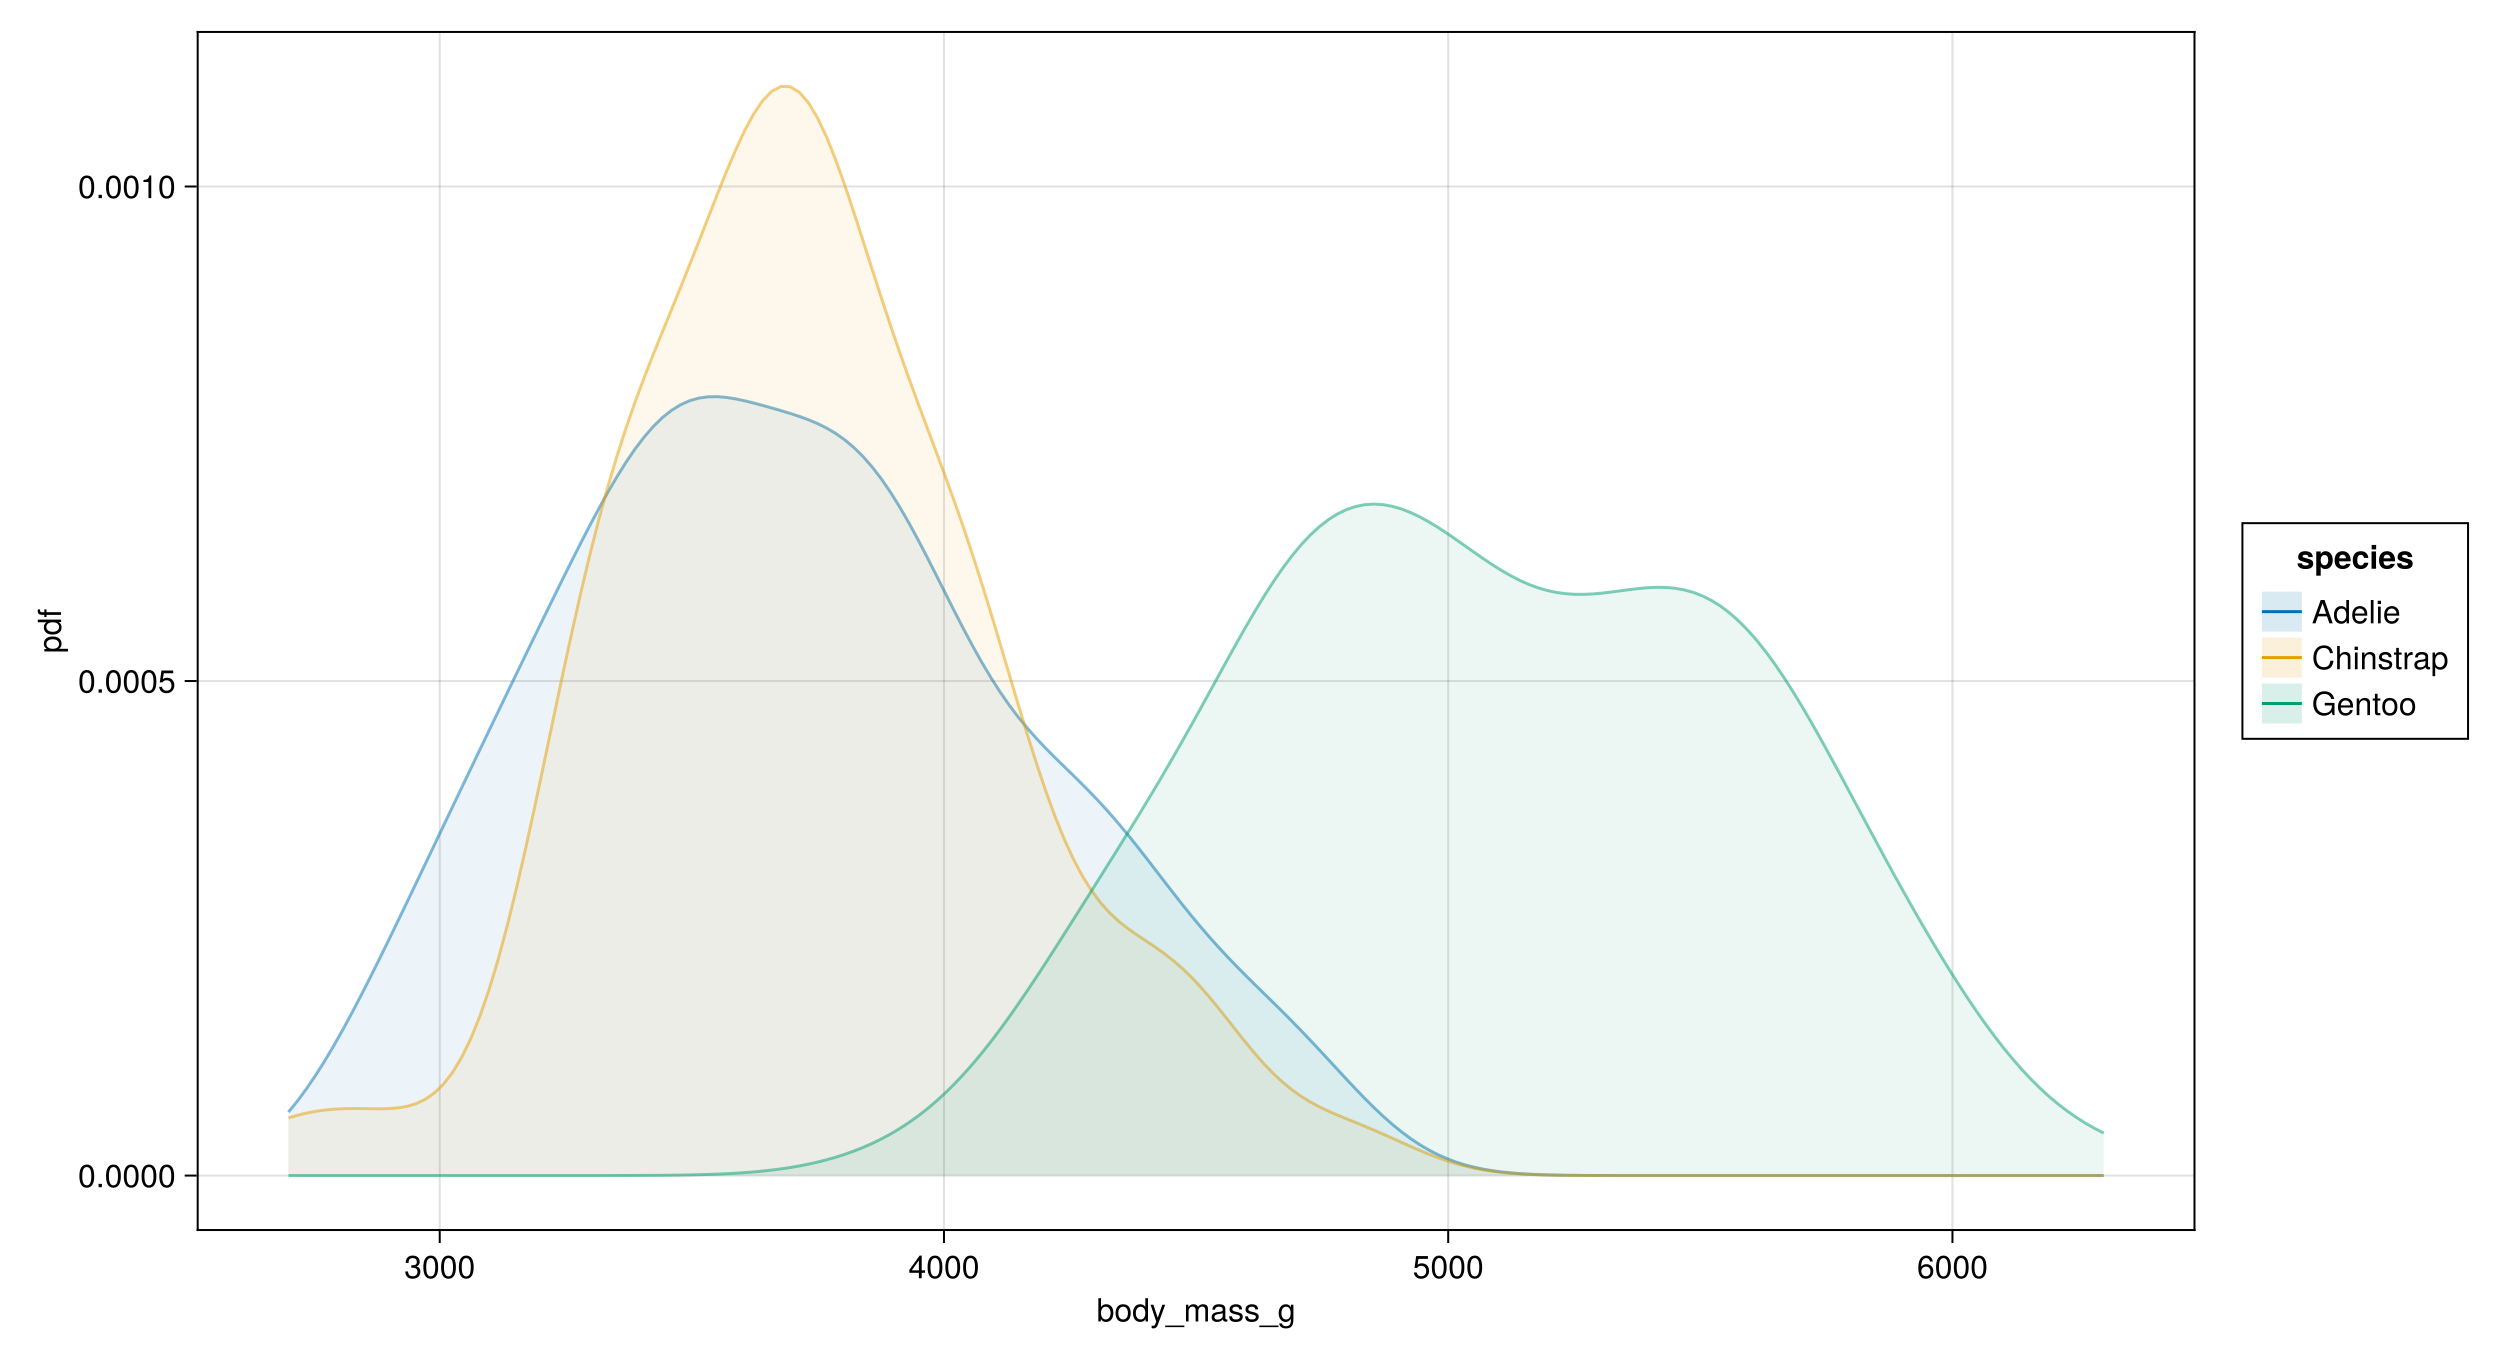 <?xml version="1.0" encoding="UTF-8"?>
<svg xmlns="http://www.w3.org/2000/svg" xmlns:xlink="http://www.w3.org/1999/xlink" width="939pt" height="510pt" viewBox="0 0 939 510" version="1.1">
<defs>
<g>
<symbol overflow="visible" id="glyph0-0-YUFMaKyG">
<path style="stroke:none;" d="M 0.234 -8.75 C 0.234 -8.75 0.234 0 0.234 0 C 0.234 0 5.641 0 5.641 0 C 5.641 0 5.641 -8.75 5.641 -8.75 C 5.641 -8.75 0.234 -8.75 0.234 -8.75 Z M 0.859 -0.625 C 0.859 -0.625 0.859 -8.125 0.859 -8.125 C 0.859 -8.125 5.016 -8.125 5.016 -8.125 C 5.016 -8.125 5.016 -0.625 5.016 -0.625 C 5.016 -0.625 0.859 -0.625 0.859 -0.625 Z M 0.859 -0.625 "/>
</symbol>
<symbol overflow="visible" id="glyph0-1-YUFMaKyG">
<path style="stroke:none;" d="M 6.281 -3.219 C 6.281 -1.172 5.203 0.188 3.547 0.188 C 2.656 0.188 2.031 -0.172 1.547 -0.906 C 1.547 -0.906 1.547 0 1.547 0 C 1.547 0 0.641 0 0.641 0 C 0.641 0 0.641 -8.75 0.641 -8.75 C 0.641 -8.75 1.641 -8.75 1.641 -8.75 C 1.641 -8.75 1.641 -5.438 1.641 -5.438 C 2.109 -6.141 2.719 -6.469 3.594 -6.469 C 5.25 -6.469 6.281 -5.25 6.281 -3.219 Z M 5.234 -3.156 C 5.234 -4.562 4.516 -5.531 3.391 -5.531 C 2.344 -5.578 1.641 -4.625 1.641 -3.141 C 1.641 -1.719 2.344 -0.75 3.391 -0.75 C 4.484 -0.75 5.234 -1.734 5.234 -3.156 Z M 5.234 -3.156 "/>
</symbol>
<symbol overflow="visible" id="glyph0-2-YUFMaKyG">
<path style="stroke:none;" d="M 6.125 -3.094 C 6.125 -1.031 5.047 0.188 3.281 0.188 C 1.484 0.188 0.438 -1.031 0.438 -3.141 C 0.438 -5.25 1.5 -6.469 3.266 -6.469 C 5.078 -6.469 6.125 -5.266 6.125 -3.094 Z M 5.078 -3.109 C 5.078 -4.672 4.406 -5.547 3.281 -5.547 C 2.156 -5.547 1.469 -4.656 1.469 -3.141 C 1.469 -1.625 2.156 -0.75 3.281 -0.75 C 4.375 -0.75 5.078 -1.625 5.078 -3.109 Z M 5.078 -3.109 "/>
</symbol>
<symbol overflow="visible" id="glyph0-3-YUFMaKyG">
<path style="stroke:none;" d="M 5.938 0 C 5.938 0 5.047 0 5.047 0 C 5.047 0 5.047 -0.922 5.047 -0.922 C 4.516 -0.141 3.906 0.188 3.047 0.188 C 1.359 0.188 0.312 -1.078 0.312 -3.203 C 0.312 -5.203 1.375 -6.469 3.016 -6.469 C 3.859 -6.469 4.531 -6.125 4.938 -5.5 C 4.938 -5.5 4.938 -8.75 4.938 -8.75 C 4.938 -8.75 5.938 -8.75 5.938 -8.75 C 5.938 -8.75 5.938 0 5.938 0 Z M 4.938 -3.125 C 4.938 -4.578 4.266 -5.531 3.188 -5.531 C 2.094 -5.531 1.359 -4.609 1.359 -3.141 C 1.359 -1.688 2.094 -0.75 3.188 -0.75 C 4.25 -0.75 4.938 -1.672 4.938 -3.125 Z M 4.938 -3.125 "/>
</symbol>
<symbol overflow="visible" id="glyph0-4-YUFMaKyG">
<path style="stroke:none;" d="M 5.734 -6.281 C 5.734 -6.281 2.938 1.312 2.938 1.312 C 2.609 2.219 2.031 2.609 1.312 2.609 C 1.062 2.609 0.859 2.562 0.641 2.453 C 0.641 2.453 0.641 1.562 0.641 1.562 C 0.859 1.609 1.031 1.625 1.172 1.625 C 1.609 1.625 1.812 1.469 1.984 1.016 C 1.984 1.016 2.359 0.031 2.359 0.031 C 2.359 0.031 0.234 -6.281 0.234 -6.281 C 0.234 -6.281 1.312 -6.281 1.312 -6.281 C 1.312 -6.281 2.922 -1.391 2.922 -1.391 C 2.922 -1.391 4.656 -6.281 4.656 -6.281 C 4.656 -6.281 5.734 -6.281 5.734 -6.281 Z M 5.734 -6.281 "/>
</symbol>
<symbol overflow="visible" id="glyph0-5-YUFMaKyG">
<path style="stroke:none;" d="M 6.938 2.125 C 6.938 2.125 -0.266 2.125 -0.266 2.125 C -0.266 2.125 -0.266 1.531 -0.266 1.531 C -0.266 1.531 6.938 1.531 6.938 1.531 C 6.938 1.531 6.938 2.125 6.938 2.125 Z M 6.938 2.125 "/>
</symbol>
<symbol overflow="visible" id="glyph0-6-YUFMaKyG">
<path style="stroke:none;" d="M 9.125 0 C 9.125 0 8.125 0 8.125 0 C 8.125 0 8.125 -4.328 8.125 -4.328 C 8.125 -5.125 7.703 -5.594 6.969 -5.594 C 6.156 -5.594 5.484 -4.859 5.484 -3.953 C 5.484 -3.953 5.484 0 5.484 0 C 5.484 0 4.484 0 4.484 0 C 4.484 0 4.484 -4.328 4.484 -4.328 C 4.484 -5.141 4.062 -5.594 3.328 -5.594 C 2.516 -5.594 1.844 -4.859 1.844 -3.953 C 1.844 -3.953 1.844 0 1.844 0 C 1.844 0 0.859 0 0.859 0 C 0.859 0 0.859 -6.281 0.859 -6.281 C 0.859 -6.281 1.766 -6.281 1.766 -6.281 C 1.766 -6.281 1.766 -5.406 1.766 -5.406 C 2.297 -6.156 2.859 -6.469 3.703 -6.469 C 4.516 -6.469 5.016 -6.188 5.391 -5.516 C 5.969 -6.219 6.484 -6.469 7.312 -6.469 C 8.5 -6.469 9.125 -5.844 9.125 -4.719 C 9.125 -4.719 9.125 0 9.125 0 Z M 9.125 0 "/>
</symbol>
<symbol overflow="visible" id="glyph0-7-YUFMaKyG">
<path style="stroke:none;" d="M 6.422 -0.031 C 6.094 0.062 5.938 0.078 5.734 0.078 C 5.25 0.078 4.812 -0.266 4.703 -0.75 C 4.156 -0.156 3.375 0.188 2.562 0.188 C 1.297 0.188 0.5 -0.484 0.5 -1.625 C 0.5 -2.406 0.875 -2.969 1.609 -3.266 C 1.984 -3.422 2.203 -3.469 3.625 -3.641 C 4.422 -3.75 4.672 -3.922 4.672 -4.344 C 4.672 -4.344 4.672 -4.609 4.672 -4.609 C 4.672 -5.203 4.156 -5.547 3.266 -5.547 C 2.328 -5.547 1.875 -5.203 1.781 -4.422 C 1.781 -4.422 0.781 -4.422 0.781 -4.422 C 0.844 -5.875 1.781 -6.469 3.297 -6.469 C 4.844 -6.469 5.656 -5.875 5.656 -4.75 C 5.656 -4.75 5.656 -1.25 5.656 -1.25 C 5.656 -0.938 5.859 -0.75 6.203 -0.75 C 6.266 -0.75 6.312 -0.75 6.422 -0.781 C 6.422 -0.781 6.422 -0.031 6.422 -0.031 Z M 4.672 -2.172 C 4.672 -2.172 4.672 -3.109 4.672 -3.109 C 4.328 -2.953 4.109 -2.906 3.062 -2.766 C 1.984 -2.609 1.547 -2.312 1.547 -1.656 C 1.547 -0.969 2 -0.703 2.781 -0.703 C 3.75 -0.703 4.672 -1.266 4.672 -2.172 Z M 4.672 -2.172 "/>
</symbol>
<symbol overflow="visible" id="glyph0-8-YUFMaKyG">
<path style="stroke:none;" d="M 5.516 -1.766 C 5.516 -0.547 4.5 0.188 2.922 0.188 C 1.266 0.188 0.453 -0.469 0.406 -1.922 C 0.406 -1.922 1.469 -1.922 1.469 -1.922 C 1.594 -0.953 2.094 -0.75 3 -0.75 C 3.875 -0.75 4.469 -1.094 4.469 -1.688 C 4.469 -2.141 4.188 -2.344 3.484 -2.516 C 3.484 -2.516 2.562 -2.734 2.562 -2.734 C 1.062 -3.094 0.562 -3.562 0.562 -4.547 C 0.562 -5.719 1.516 -6.469 2.969 -6.469 C 4.422 -6.469 5.25 -5.766 5.25 -4.531 C 5.25 -4.531 4.203 -4.531 4.203 -4.531 C 4.172 -5.203 3.75 -5.547 2.938 -5.547 C 2.125 -5.547 1.609 -5.172 1.609 -4.594 C 1.609 -4.156 1.953 -3.891 2.766 -3.703 C 2.766 -3.703 3.734 -3.469 3.734 -3.469 C 4.984 -3.172 5.516 -2.703 5.516 -1.766 Z M 5.516 -1.766 "/>
</symbol>
<symbol overflow="visible" id="glyph0-9-YUFMaKyG">
<path style="stroke:none;" d="M 6.234 -2.047 C 6.234 -2.047 4.984 -2.047 4.984 -2.047 C 4.984 -2.047 4.984 0 4.984 0 C 4.984 0 3.922 0 3.922 0 C 3.922 0 3.922 -2.047 3.922 -2.047 C 3.922 -2.047 0.344 -2.047 0.344 -2.047 C 0.344 -2.047 0.344 -3.156 0.344 -3.156 C 0.344 -3.156 4.203 -8.516 4.203 -8.516 C 4.203 -8.516 4.984 -8.516 4.984 -8.516 C 4.984 -8.516 4.984 -2.984 4.984 -2.984 C 4.984 -2.984 6.234 -2.984 6.234 -2.984 C 6.234 -2.984 6.234 -2.047 6.234 -2.047 Z M 3.922 -2.984 C 3.922 -2.984 3.922 -6.703 3.922 -6.703 C 3.922 -6.703 1.266 -2.984 1.266 -2.984 C 1.266 -2.984 3.922 -2.984 3.922 -2.984 Z M 3.922 -2.984 "/>
</symbol>
<symbol overflow="visible" id="glyph0-1-YUFMaKyG0">
<path style="stroke:none;" d="M 6.078 -4.094 C 6.078 -1.297 5.094 0.188 3.297 0.188 C 1.469 0.188 0.516 -1.297 0.516 -4.156 C 0.516 -7.016 1.469 -8.516 3.297 -8.516 C 5.141 -8.516 6.078 -7.047 6.078 -4.094 Z M 5 -4.188 C 5 -6.469 4.438 -7.578 3.297 -7.578 C 2.156 -7.578 1.594 -6.484 1.594 -4.156 C 1.594 -1.828 2.156 -0.703 3.281 -0.703 C 4.453 -0.703 5 -1.781 5 -4.188 Z M 5 -4.188 "/>
</symbol>
<symbol overflow="visible" id="glyph0-1-YUFMaKyG1">
<path style="stroke:none;" d="M 6.156 -2.812 C 6.156 -1.016 4.953 0.188 3.234 0.188 C 1.734 0.188 0.766 -0.484 0.422 -2.188 C 0.422 -2.188 1.469 -2.188 1.469 -2.188 C 1.734 -1.219 2.297 -0.75 3.219 -0.75 C 4.375 -0.75 5.078 -1.453 5.078 -2.672 C 5.078 -3.938 4.359 -4.672 3.219 -4.672 C 2.562 -4.672 2.141 -4.469 1.656 -3.875 C 1.656 -3.875 0.688 -3.875 0.688 -3.875 C 0.688 -3.875 1.312 -8.328 1.312 -8.328 C 1.312 -8.328 5.719 -8.328 5.719 -8.328 C 5.719 -8.328 5.719 -7.281 5.719 -7.281 C 5.719 -7.281 2.172 -7.281 2.172 -7.281 C 2.172 -7.281 1.844 -5.094 1.844 -5.094 C 2.328 -5.453 2.812 -5.609 3.406 -5.609 C 5.047 -5.609 6.156 -4.5 6.156 -2.812 Z M 6.156 -2.812 "/>
</symbol>
<symbol overflow="visible" id="glyph0-1-YUFMaKyG2">
<path style="stroke:none;" d="M 6.156 -2.641 C 6.156 -0.969 4.984 0.188 3.375 0.188 C 1.422 0.188 0.516 -1.219 0.516 -3.875 C 0.516 -6.844 1.578 -8.516 3.562 -8.516 C 4.859 -8.516 5.766 -7.688 5.969 -6.281 C 5.969 -6.281 4.922 -6.281 4.922 -6.281 C 4.75 -7.109 4.234 -7.578 3.484 -7.578 C 2.281 -7.578 1.609 -6.422 1.594 -4.344 C 2.047 -4.969 2.719 -5.297 3.547 -5.297 C 5.078 -5.297 6.156 -4.219 6.156 -2.641 Z M 5.078 -2.562 C 5.078 -3.703 4.438 -4.359 3.422 -4.359 C 2.375 -4.359 1.656 -3.672 1.656 -2.609 C 1.656 -1.531 2.406 -0.75 3.391 -0.75 C 4.359 -0.75 5.078 -1.484 5.078 -2.562 Z M 5.078 -2.562 "/>
</symbol>
<symbol overflow="visible" id="glyph0-1-YUFMaKyG3">
<path style="stroke:none;" d="M 7.844 0 C 7.844 0 6.594 0 6.594 0 C 6.594 0 5.688 -2.625 5.688 -2.625 C 5.688 -2.625 2.312 -2.625 2.312 -2.625 C 2.312 -2.625 1.391 0 1.391 0 C 1.391 0 0.203 0 0.203 0 C 0.203 0 3.328 -8.75 3.328 -8.75 C 3.328 -8.75 4.766 -8.75 4.766 -8.75 C 4.766 -8.75 7.844 0 7.844 0 Z M 5.375 -3.562 C 5.375 -3.562 4.031 -7.547 4.031 -7.547 C 4.031 -7.547 2.594 -3.562 2.594 -3.562 C 2.594 -3.562 5.375 -3.562 5.375 -3.562 Z M 5.375 -3.562 "/>
</symbol>
<symbol overflow="visible" id="glyph0-1-YUFMaKyG4">
<path style="stroke:none;" d="M 6.156 -2.859 C 6.156 -2.859 1.531 -2.859 1.531 -2.859 C 1.547 -1.422 2.328 -0.75 3.375 -0.75 C 4.172 -0.75 4.734 -1.078 5.016 -1.906 C 5.016 -1.906 6.031 -1.906 6.031 -1.906 C 5.766 -0.641 4.781 0.188 3.344 0.188 C 1.578 0.188 0.484 -1.047 0.484 -3.109 C 0.484 -5.172 1.609 -6.469 3.359 -6.469 C 4.531 -6.469 5.5 -5.844 5.906 -4.812 C 6.078 -4.344 6.156 -3.766 6.156 -2.859 Z M 5.094 -3.75 C 5.094 -4.734 4.328 -5.547 3.344 -5.547 C 2.344 -5.547 1.625 -4.781 1.547 -3.672 C 1.547 -3.672 5.078 -3.672 5.078 -3.672 C 5.094 -3.703 5.094 -3.75 5.094 -3.75 Z M 5.094 -3.75 "/>
</symbol>
<symbol overflow="visible" id="glyph0-1-YUFMaKyG5">
<path style="stroke:none;" d="M 1.812 0 C 1.812 0 0.812 0 0.812 0 C 0.812 0 0.812 -8.75 0.812 -8.75 C 0.812 -8.75 1.812 -8.75 1.812 -8.75 C 1.812 -8.75 1.812 0 1.812 0 Z M 1.812 0 "/>
</symbol>
<symbol overflow="visible" id="glyph0-1-YUFMaKyG6">
<path style="stroke:none;" d="M 1.844 0 C 1.844 0 0.844 0 0.844 0 C 0.844 0 0.844 -6.281 0.844 -6.281 C 0.844 -6.281 1.844 -6.281 1.844 -6.281 C 1.844 -6.281 1.844 0 1.844 0 Z M 1.969 -7.234 C 1.969 -7.234 0.719 -7.234 0.719 -7.234 C 0.719 -7.234 0.719 -8.484 0.719 -8.484 C 0.719 -8.484 1.969 -8.484 1.969 -8.484 C 1.969 -8.484 1.969 -7.234 1.969 -7.234 Z M 1.969 -7.234 "/>
</symbol>
<symbol overflow="visible" id="glyph0-1-YUFMaKyG7">
<path style="stroke:none;" d="M 8.125 -3.188 C 7.859 -0.906 6.656 0.219 4.531 0.219 C 1.953 0.219 0.578 -1.719 0.578 -4.266 C 0.578 -6.828 1.922 -8.969 4.578 -8.969 C 6.484 -8.969 7.594 -7.953 7.938 -6.031 C 7.938 -6.031 6.797 -6.031 6.797 -6.031 C 6.531 -7.375 5.812 -7.984 4.438 -7.984 C 2.75 -7.984 1.688 -6.531 1.688 -4.281 C 1.688 -2.094 2.797 -0.766 4.531 -0.766 C 6.016 -0.766 6.703 -1.531 6.969 -3.188 C 6.969 -3.188 8.125 -3.188 8.125 -3.188 Z M 8.125 -3.188 "/>
</symbol>
<symbol overflow="visible" id="glyph0-1-YUFMaKyG8">
<path style="stroke:none;" d="M 5.828 0 C 5.828 0 4.844 0 4.844 0 C 4.844 0 4.844 -4.359 4.844 -4.359 C 4.844 -5.188 4.25 -5.594 3.547 -5.594 C 2.516 -5.594 1.844 -4.75 1.844 -3.469 C 1.844 -3.469 1.844 0 1.844 0 C 1.844 0 0.844 0 0.844 0 C 0.844 0 0.844 -8.75 0.844 -8.75 C 0.844 -8.75 1.844 -8.75 1.844 -8.75 C 1.844 -8.75 1.844 -5.422 1.844 -5.422 C 2.422 -6.188 2.969 -6.469 3.859 -6.469 C 5.078 -6.469 5.828 -5.812 5.828 -4.75 C 5.828 -4.75 5.828 0 5.828 0 Z M 5.828 0 "/>
</symbol>
<symbol overflow="visible" id="glyph0-1-YUFMaKyG9">
<path style="stroke:none;" d="M 5.844 0 C 5.844 0 4.844 0 4.844 0 C 4.844 0 4.844 -4.359 4.844 -4.359 C 4.844 -5.109 4.344 -5.594 3.547 -5.594 C 2.531 -5.594 1.844 -4.75 1.844 -3.469 C 1.844 -3.469 1.844 0 1.844 0 C 1.844 0 0.844 0 0.844 0 C 0.844 0 0.844 -6.281 0.844 -6.281 C 0.844 -6.281 1.766 -6.281 1.766 -6.281 C 1.766 -6.281 1.766 -5.234 1.766 -5.234 C 2.312 -6.109 2.922 -6.469 3.859 -6.469 C 5.062 -6.469 5.844 -5.797 5.844 -4.75 C 5.844 -4.75 5.844 0 5.844 0 Z M 5.844 0 "/>
</symbol>
<symbol overflow="visible" id="glyph0-2-YUFMaKyG0">
<path style="stroke:none;" d="M 3.047 0 C 2.719 0.062 2.469 0.078 2.234 0.078 C 1.453 0.078 1.016 -0.281 1.016 -0.906 C 1.016 -0.906 1.016 -5.469 1.016 -5.469 C 1.016 -5.469 0.172 -5.469 0.172 -5.469 C 0.172 -5.469 0.172 -6.281 0.172 -6.281 C 0.172 -6.281 1.016 -6.281 1.016 -6.281 C 1.016 -6.281 1.016 -8.016 1.016 -8.016 C 1.016 -8.016 2.016 -8.016 2.016 -8.016 C 2.016 -8.016 2.016 -6.281 2.016 -6.281 C 2.016 -6.281 3.047 -6.281 3.047 -6.281 C 3.047 -6.281 3.047 -5.469 3.047 -5.469 C 3.047 -5.469 2.016 -5.469 2.016 -5.469 C 2.016 -5.469 2.016 -1.359 2.016 -1.359 C 2.016 -0.906 2.141 -0.797 2.562 -0.797 C 2.766 -0.797 2.922 -0.797 3.047 -0.844 C 3.047 -0.844 3.047 0 3.047 0 Z M 3.047 0 "/>
</symbol>
<symbol overflow="visible" id="glyph0-2-YUFMaKyG1">
<path style="stroke:none;" d="M 3.859 -5.406 C 2.297 -5.391 1.844 -4.688 1.844 -3.266 C 1.844 -3.266 1.844 0 1.844 0 C 1.844 0 0.844 0 0.844 0 C 0.844 0 0.844 -6.281 0.844 -6.281 C 0.844 -6.281 1.75 -6.281 1.75 -6.281 C 1.75 -6.281 1.75 -5.141 1.75 -5.141 C 2.328 -6.078 2.812 -6.469 3.469 -6.469 C 3.594 -6.469 3.688 -6.453 3.859 -6.438 C 3.859 -6.438 3.859 -5.406 3.859 -5.406 Z M 3.859 -5.406 "/>
</symbol>
<symbol overflow="visible" id="glyph0-2-YUFMaKyG2">
<path style="stroke:none;" d="M 6.281 -3.078 C 6.281 -1.078 5.203 0.188 3.594 0.188 C 2.766 0.188 2.188 -0.109 1.656 -0.75 C 1.656 -0.75 1.656 2.609 1.656 2.609 C 1.656 2.609 0.656 2.609 0.656 2.609 C 0.656 2.609 0.656 -6.281 0.656 -6.281 C 0.656 -6.281 1.578 -6.281 1.578 -6.281 C 1.578 -6.281 1.578 -5.344 1.578 -5.344 C 2.047 -6.078 2.719 -6.469 3.578 -6.469 C 5.25 -6.469 6.281 -5.203 6.281 -3.078 Z M 5.234 -3.109 C 5.234 -4.609 4.516 -5.531 3.406 -5.531 C 2.359 -5.531 1.656 -4.578 1.656 -3.094 C 1.656 -1.625 2.359 -0.75 3.406 -0.75 C 4.5 -0.75 5.234 -1.688 5.234 -3.109 Z M 5.234 -3.109 "/>
</symbol>
<symbol overflow="visible" id="glyph0-2-YUFMaKyG3">
<path style="stroke:none;" d="M 8.516 0 C 8.516 0 7.797 0 7.797 0 C 7.797 0 7.531 -1.156 7.531 -1.156 C 6.672 -0.203 5.719 0.219 4.531 0.219 C 2.172 0.219 0.531 -1.594 0.531 -4.281 C 0.531 -6.906 2.047 -8.969 4.734 -8.969 C 6.734 -8.969 8.078 -7.875 8.391 -6.094 C 8.391 -6.094 7.25 -6.094 7.25 -6.094 C 7.016 -7.219 6.047 -7.984 4.719 -7.984 C 2.875 -7.984 1.641 -6.484 1.641 -4.344 C 1.641 -2.203 2.797 -0.766 4.781 -0.766 C 6.375 -0.766 7.531 -1.844 7.531 -3.391 C 7.531 -3.391 7.531 -3.641 7.531 -3.641 C 7.531 -3.641 4.859 -3.641 4.859 -3.641 C 4.859 -3.641 4.859 -4.625 4.859 -4.625 C 4.859 -4.625 8.516 -4.625 8.516 -4.625 C 8.516 -4.625 8.516 0 8.516 0 Z M 8.516 0 "/>
</symbol>
<symbol overflow="visible" id="glyph1-0-YUFMaKyG">
<path style="stroke:none;" d="M 0.234 -8.75 C 0.234 -8.75 0.234 0 0.234 0 C 0.234 0 5.641 0 5.641 0 C 5.641 0 5.641 -8.75 5.641 -8.75 C 5.641 -8.75 0.234 -8.75 0.234 -8.75 Z M 0.859 -0.625 C 0.859 -0.625 0.859 -8.125 0.859 -8.125 C 0.859 -8.125 5.016 -8.125 5.016 -8.125 C 5.016 -8.125 5.016 -0.625 5.016 -0.625 C 5.016 -0.625 0.859 -0.625 0.859 -0.625 Z M 0.859 -0.625 "/>
</symbol>
<symbol overflow="visible" id="glyph1-1-YUFMaKyG">
<path style="stroke:none;" d="M 5.516 -1.766 C 5.516 -0.547 4.5 0.188 2.922 0.188 C 1.266 0.188 0.453 -0.469 0.406 -1.922 C 0.406 -1.922 1.469 -1.922 1.469 -1.922 C 1.594 -0.953 2.094 -0.75 3 -0.75 C 3.875 -0.75 4.469 -1.094 4.469 -1.688 C 4.469 -2.141 4.188 -2.344 3.484 -2.516 C 3.484 -2.516 2.562 -2.734 2.562 -2.734 C 1.062 -3.094 0.562 -3.562 0.562 -4.547 C 0.562 -5.719 1.516 -6.469 2.969 -6.469 C 4.422 -6.469 5.25 -5.766 5.25 -4.531 C 5.25 -4.531 4.203 -4.531 4.203 -4.531 C 4.172 -5.203 3.75 -5.547 2.938 -5.547 C 2.125 -5.547 1.609 -5.172 1.609 -4.594 C 1.609 -4.156 1.953 -3.891 2.766 -3.703 C 2.766 -3.703 3.734 -3.469 3.734 -3.469 C 4.984 -3.172 5.516 -2.703 5.516 -1.766 Z M 5.516 -1.766 "/>
</symbol>
<symbol overflow="visible" id="glyph1-2-YUFMaKyG">
<path style="stroke:none;" d="M 5.875 -1.031 C 5.875 1.734 5.031 2.609 3.062 2.609 C 1.578 2.609 0.656 1.906 0.547 0.719 C 0.547 0.719 1.578 0.719 1.578 0.719 C 1.688 1.484 2.297 1.781 3.094 1.781 C 4.266 1.781 4.938 1.141 4.938 -0.531 C 4.938 -0.531 4.938 -0.953 4.938 -0.953 C 4.281 -0.156 3.734 0.188 2.938 0.188 C 1.469 0.188 0.344 -1.109 0.344 -3.078 C 0.344 -5.125 1.422 -6.469 3.031 -6.469 C 3.828 -6.469 4.438 -6.125 4.938 -5.375 C 4.938 -5.375 4.938 -6.281 4.938 -6.281 C 4.938 -6.281 5.875 -6.281 5.875 -6.281 C 5.875 -6.281 5.875 -1.031 5.875 -1.031 Z M 4.844 -3.109 C 4.844 -4.625 4.219 -5.547 3.125 -5.547 C 2.062 -5.547 1.391 -4.656 1.391 -3.141 C 1.391 -1.625 2.047 -0.75 3.141 -0.75 C 4.203 -0.75 4.844 -1.609 4.844 -3.109 Z M 4.844 -3.109 "/>
</symbol>
<symbol overflow="visible" id="glyph1-3-YUFMaKyG">
<path style="stroke:none;" d="M 6.078 -4.094 C 6.078 -1.297 5.094 0.188 3.297 0.188 C 1.469 0.188 0.516 -1.297 0.516 -4.156 C 0.516 -7.016 1.469 -8.516 3.297 -8.516 C 5.141 -8.516 6.078 -7.047 6.078 -4.094 Z M 5 -4.188 C 5 -6.469 4.438 -7.578 3.297 -7.578 C 2.156 -7.578 1.594 -6.484 1.594 -4.156 C 1.594 -1.828 2.156 -0.703 3.281 -0.703 C 4.453 -0.703 5 -1.781 5 -4.188 Z M 5 -4.188 "/>
</symbol>
<symbol overflow="visible" id="glyph2-0-YUFMaKyG">
<path style="stroke:none;" d="M 0.234 -8.75 C 0.234 -8.75 0.234 0 0.234 0 C 0.234 0 5.641 0 5.641 0 C 5.641 0 5.641 -8.75 5.641 -8.75 C 5.641 -8.75 0.234 -8.75 0.234 -8.75 Z M 0.859 -0.625 C 0.859 -0.625 0.859 -8.125 0.859 -8.125 C 0.859 -8.125 5.016 -8.125 5.016 -8.125 C 5.016 -8.125 5.016 -0.625 5.016 -0.625 C 5.016 -0.625 0.859 -0.625 0.859 -0.625 Z M 0.859 -0.625 "/>
</symbol>
<symbol overflow="visible" id="glyph2-1-YUFMaKyG">
<path style="stroke:none;" d="M 6.078 -2.469 C 6.078 -0.859 4.938 0.188 3.188 0.188 C 1.453 0.188 0.516 -0.672 0.391 -2.562 C 0.391 -2.562 1.438 -2.562 1.438 -2.562 C 1.516 -1.328 2.078 -0.75 3.234 -0.75 C 4.328 -0.75 4.984 -1.391 4.984 -2.453 C 4.984 -3.406 4.391 -3.953 3.234 -3.953 C 3.234 -3.953 2.656 -3.953 2.656 -3.953 C 2.656 -3.953 2.656 -4.844 2.656 -4.844 C 4.344 -4.844 4.734 -5.219 4.734 -6.125 C 4.734 -7.031 4.172 -7.578 3.234 -7.578 C 2.156 -7.578 1.641 -7.016 1.625 -5.766 C 1.625 -5.766 0.562 -5.766 0.562 -5.766 C 0.594 -7.578 1.516 -8.516 3.234 -8.516 C 4.844 -8.516 5.812 -7.625 5.812 -6.172 C 5.812 -5.312 5.422 -4.766 4.625 -4.453 C 5.656 -4.109 6.078 -3.5 6.078 -2.469 Z M 6.078 -2.469 "/>
</symbol>
<symbol overflow="visible" id="glyph2-2-YUFMaKyG">
<path style="stroke:none;" d="M 6.078 -4.094 C 6.078 -1.297 5.094 0.188 3.297 0.188 C 1.469 0.188 0.516 -1.297 0.516 -4.156 C 0.516 -7.016 1.469 -8.516 3.297 -8.516 C 5.141 -8.516 6.078 -7.047 6.078 -4.094 Z M 5 -4.188 C 5 -6.469 4.438 -7.578 3.297 -7.578 C 2.156 -7.578 1.594 -6.484 1.594 -4.156 C 1.594 -1.828 2.156 -0.703 3.281 -0.703 C 4.453 -0.703 5 -1.781 5 -4.188 Z M 5 -4.188 "/>
</symbol>
<symbol overflow="visible" id="glyph3-0-YUFMaKyG">
<path style="stroke:none;" d="M 0.234 -8.75 C 0.234 -8.75 0.234 0 0.234 0 C 0.234 0 5.641 0 5.641 0 C 5.641 0 5.641 -8.75 5.641 -8.75 C 5.641 -8.75 0.234 -8.75 0.234 -8.75 Z M 0.859 -0.625 C 0.859 -0.625 0.859 -8.125 0.859 -8.125 C 0.859 -8.125 5.016 -8.125 5.016 -8.125 C 5.016 -8.125 5.016 -0.625 5.016 -0.625 C 5.016 -0.625 0.859 -0.625 0.859 -0.625 Z M 0.859 -0.625 "/>
</symbol>
<symbol overflow="visible" id="glyph3-1-YUFMaKyG">
<path style="stroke:none;" d="M 6.078 -4.094 C 6.078 -1.297 5.094 0.188 3.297 0.188 C 1.469 0.188 0.516 -1.297 0.516 -4.156 C 0.516 -7.016 1.469 -8.516 3.297 -8.516 C 5.141 -8.516 6.078 -7.047 6.078 -4.094 Z M 5 -4.188 C 5 -6.469 4.438 -7.578 3.297 -7.578 C 2.156 -7.578 1.594 -6.484 1.594 -4.156 C 1.594 -1.828 2.156 -0.703 3.281 -0.703 C 4.453 -0.703 5 -1.781 5 -4.188 Z M 5 -4.188 "/>
</symbol>
<symbol overflow="visible" id="glyph4-0-YUFMaKyG">
<path style="stroke:none;" d="M 0.234 -8.75 C 0.234 -8.75 0.234 0 0.234 0 C 0.234 0 5.641 0 5.641 0 C 5.641 0 5.641 -8.75 5.641 -8.75 C 5.641 -8.75 0.234 -8.75 0.234 -8.75 Z M 0.859 -0.625 C 0.859 -0.625 0.859 -8.125 0.859 -8.125 C 0.859 -8.125 5.016 -8.125 5.016 -8.125 C 5.016 -8.125 5.016 -0.625 5.016 -0.625 C 5.016 -0.625 0.859 -0.625 0.859 -0.625 Z M 0.859 -0.625 "/>
</symbol>
<symbol overflow="visible" id="glyph4-1-YUFMaKyG">
<path style="stroke:none;" d="M 6.078 -4.094 C 6.078 -1.297 5.094 0.188 3.297 0.188 C 1.469 0.188 0.516 -1.297 0.516 -4.156 C 0.516 -7.016 1.469 -8.516 3.297 -8.516 C 5.141 -8.516 6.078 -7.047 6.078 -4.094 Z M 5 -4.188 C 5 -6.469 4.438 -7.578 3.297 -7.578 C 2.156 -7.578 1.594 -6.484 1.594 -4.156 C 1.594 -1.828 2.156 -0.703 3.281 -0.703 C 4.453 -0.703 5 -1.781 5 -4.188 Z M 5 -4.188 "/>
</symbol>
<symbol overflow="visible" id="glyph5-0-YUFMaKyG">
<path style="stroke:none;" d="M 0.234 -8.75 C 0.234 -8.75 0.234 0 0.234 0 C 0.234 0 5.641 0 5.641 0 C 5.641 0 5.641 -8.75 5.641 -8.75 C 5.641 -8.75 0.234 -8.75 0.234 -8.75 Z M 0.859 -0.625 C 0.859 -0.625 0.859 -8.125 0.859 -8.125 C 0.859 -8.125 5.016 -8.125 5.016 -8.125 C 5.016 -8.125 5.016 -0.625 5.016 -0.625 C 5.016 -0.625 0.859 -0.625 0.859 -0.625 Z M 0.859 -0.625 "/>
</symbol>
<symbol overflow="visible" id="glyph5-1-YUFMaKyG">
<path style="stroke:none;" d="M 6.078 -4.094 C 6.078 -1.297 5.094 0.188 3.297 0.188 C 1.469 0.188 0.516 -1.297 0.516 -4.156 C 0.516 -7.016 1.469 -8.516 3.297 -8.516 C 5.141 -8.516 6.078 -7.047 6.078 -4.094 Z M 5 -4.188 C 5 -6.469 4.438 -7.578 3.297 -7.578 C 2.156 -7.578 1.594 -6.484 1.594 -4.156 C 1.594 -1.828 2.156 -0.703 3.281 -0.703 C 4.453 -0.703 5 -1.781 5 -4.188 Z M 5 -4.188 "/>
</symbol>
<symbol overflow="visible" id="glyph6-0-YUFMaKyG">
<path style="stroke:none;" d="M 0.234 -8.75 C 0.234 -8.75 0.234 0 0.234 0 C 0.234 0 5.641 0 5.641 0 C 5.641 0 5.641 -8.75 5.641 -8.75 C 5.641 -8.75 0.234 -8.75 0.234 -8.75 Z M 0.859 -0.625 C 0.859 -0.625 0.859 -8.125 0.859 -8.125 C 0.859 -8.125 5.016 -8.125 5.016 -8.125 C 5.016 -8.125 5.016 -0.625 5.016 -0.625 C 5.016 -0.625 0.859 -0.625 0.859 -0.625 Z M 0.859 -0.625 "/>
</symbol>
<symbol overflow="visible" id="glyph6-1-YUFMaKyG">
<path style="stroke:none;" d="M 6.078 -4.094 C 6.078 -1.297 5.094 0.188 3.297 0.188 C 1.469 0.188 0.516 -1.297 0.516 -4.156 C 0.516 -7.016 1.469 -8.516 3.297 -8.516 C 5.141 -8.516 6.078 -7.047 6.078 -4.094 Z M 5 -4.188 C 5 -6.469 4.438 -7.578 3.297 -7.578 C 2.156 -7.578 1.594 -6.484 1.594 -4.156 C 1.594 -1.828 2.156 -0.703 3.281 -0.703 C 4.453 -0.703 5 -1.781 5 -4.188 Z M 5 -4.188 "/>
</symbol>
<symbol overflow="visible" id="glyph7-0-YUFMaKyG">
<path style="stroke:none;" d="M 0.234 -8.75 C 0.234 -8.75 0.234 0 0.234 0 C 0.234 0 5.641 0 5.641 0 C 5.641 0 5.641 -8.75 5.641 -8.75 C 5.641 -8.75 0.234 -8.75 0.234 -8.75 Z M 0.859 -0.625 C 0.859 -0.625 0.859 -8.125 0.859 -8.125 C 0.859 -8.125 5.016 -8.125 5.016 -8.125 C 5.016 -8.125 5.016 -0.625 5.016 -0.625 C 5.016 -0.625 0.859 -0.625 0.859 -0.625 Z M 0.859 -0.625 "/>
</symbol>
<symbol overflow="visible" id="glyph7-1-YUFMaKyG">
<path style="stroke:none;" d="M 6.078 -4.094 C 6.078 -1.297 5.094 0.188 3.297 0.188 C 1.469 0.188 0.516 -1.297 0.516 -4.156 C 0.516 -7.016 1.469 -8.516 3.297 -8.516 C 5.141 -8.516 6.078 -7.047 6.078 -4.094 Z M 5 -4.188 C 5 -6.469 4.438 -7.578 3.297 -7.578 C 2.156 -7.578 1.594 -6.484 1.594 -4.156 C 1.594 -1.828 2.156 -0.703 3.281 -0.703 C 4.453 -0.703 5 -1.781 5 -4.188 Z M 5 -4.188 "/>
</symbol>
<symbol overflow="visible" id="glyph8-0-YUFMaKyG">
<path style="stroke:none;" d="M -8.75 -0.234 C -8.75 -0.234 0 -0.234 0 -0.234 C 0 -0.234 0 -5.641 0 -5.641 C 0 -5.641 -8.75 -5.641 -8.75 -5.641 C -8.75 -5.641 -8.75 -0.234 -8.75 -0.234 Z M -0.625 -0.859 C -0.625 -0.859 -8.125 -0.859 -8.125 -0.859 C -8.125 -0.859 -8.125 -5.016 -8.125 -5.016 C -8.125 -5.016 -0.625 -5.016 -0.625 -5.016 C -0.625 -5.016 -0.625 -0.859 -0.625 -0.859 Z M -0.625 -0.859 "/>
</symbol>
<symbol overflow="visible" id="glyph8-1-YUFMaKyG">
<path style="stroke:none;" d="M -3.078 -6.281 C -1.078 -6.281 0.188 -5.203 0.188 -3.594 C 0.188 -2.766 -0.109 -2.188 -0.75 -1.656 C -0.75 -1.656 2.609 -1.656 2.609 -1.656 C 2.609 -1.656 2.609 -0.656 2.609 -0.656 C 2.609 -0.656 -6.281 -0.656 -6.281 -0.656 C -6.281 -0.656 -6.281 -1.578 -6.281 -1.578 C -6.281 -1.578 -5.344 -1.578 -5.344 -1.578 C -6.078 -2.047 -6.469 -2.719 -6.469 -3.578 C -6.469 -5.25 -5.203 -6.281 -3.078 -6.281 Z M -3.109 -5.234 C -4.609 -5.234 -5.531 -4.516 -5.531 -3.406 C -5.531 -2.359 -4.578 -1.656 -3.094 -1.656 C -1.625 -1.656 -0.75 -2.359 -0.75 -3.406 C -0.75 -4.5 -1.688 -5.234 -3.109 -5.234 Z M -3.109 -5.234 "/>
</symbol>
<symbol overflow="visible" id="glyph9-0-YUFMaKyG">
<path style="stroke:none;" d="M -8.75 -0.234 C -8.75 -0.234 0 -0.234 0 -0.234 C 0 -0.234 0 -5.641 0 -5.641 C 0 -5.641 -8.75 -5.641 -8.75 -5.641 C -8.75 -5.641 -8.75 -0.234 -8.75 -0.234 Z M -0.625 -0.859 C -0.625 -0.859 -8.125 -0.859 -8.125 -0.859 C -8.125 -0.859 -8.125 -5.016 -8.125 -5.016 C -8.125 -5.016 -0.625 -5.016 -0.625 -5.016 C -0.625 -5.016 -0.625 -0.859 -0.625 -0.859 Z M -0.625 -0.859 "/>
</symbol>
<symbol overflow="visible" id="glyph9-1-YUFMaKyG">
<path style="stroke:none;" d="M 0 -5.938 C 0 -5.938 0 -5.047 0 -5.047 C 0 -5.047 -0.922 -5.047 -0.922 -5.047 C -0.141 -4.516 0.188 -3.906 0.188 -3.047 C 0.188 -1.359 -1.078 -0.312 -3.203 -0.312 C -5.203 -0.312 -6.469 -1.375 -6.469 -3.016 C -6.469 -3.859 -6.125 -4.531 -5.5 -4.938 C -5.5 -4.938 -8.75 -4.938 -8.75 -4.938 C -8.75 -4.938 -8.75 -5.938 -8.75 -5.938 C -8.75 -5.938 0 -5.938 0 -5.938 Z M -3.125 -4.938 C -4.578 -4.938 -5.531 -4.266 -5.531 -3.188 C -5.531 -2.094 -4.609 -1.359 -3.141 -1.359 C -1.688 -1.359 -0.75 -2.094 -0.75 -3.188 C -0.75 -4.25 -1.672 -4.938 -3.125 -4.938 Z M -3.125 -4.938 "/>
</symbol>
<symbol overflow="visible" id="glyph9-2-YUFMaKyG">
<path style="stroke:none;" d="M -5.469 -3.094 C -5.469 -3.094 -5.469 -2.047 -5.469 -2.047 C -5.469 -2.047 0 -2.047 0 -2.047 C 0 -2.047 0 -1.062 0 -1.062 C 0 -1.062 -5.469 -1.062 -5.469 -1.062 C -5.469 -1.062 -5.469 -0.219 -5.469 -0.219 C -5.469 -0.219 -6.281 -0.219 -6.281 -0.219 C -6.281 -0.219 -6.281 -1.062 -6.281 -1.062 C -6.281 -1.062 -7.359 -1.062 -7.359 -1.062 C -8.25 -1.062 -8.781 -1.609 -8.781 -2.531 C -8.781 -2.734 -8.766 -2.875 -8.719 -3.094 C -8.719 -3.094 -7.891 -3.094 -7.891 -3.094 C -7.906 -2.875 -7.906 -2.828 -7.906 -2.75 C -7.906 -2.297 -7.688 -2.047 -7.266 -2.047 C -7.266 -2.047 -6.281 -2.047 -6.281 -2.047 C -6.281 -2.047 -6.281 -3.094 -6.281 -3.094 C -6.281 -3.094 -5.469 -3.094 -5.469 -3.094 Z M -5.469 -3.094 "/>
</symbol>
<symbol overflow="visible" id="glyph10-0-YUFMaKyG">
<path style="stroke:none;" d="M 0.234 -8.75 C 0.234 -8.75 0.234 0 0.234 0 C 0.234 0 5.641 0 5.641 0 C 5.641 0 5.641 -8.75 5.641 -8.75 C 5.641 -8.75 0.234 -8.75 0.234 -8.75 Z M 0.859 -0.625 C 0.859 -0.625 0.859 -8.125 0.859 -8.125 C 0.859 -8.125 5.016 -8.125 5.016 -8.125 C 5.016 -8.125 5.016 -0.625 5.016 -0.625 C 5.016 -0.625 0.859 -0.625 0.859 -0.625 Z M 0.859 -0.625 "/>
</symbol>
<symbol overflow="visible" id="glyph10-1-YUFMaKyG">
<path style="stroke:none;" d="M 6.078 -4.094 C 6.078 -1.297 5.094 0.188 3.297 0.188 C 1.469 0.188 0.516 -1.297 0.516 -4.156 C 0.516 -7.016 1.469 -8.516 3.297 -8.516 C 5.141 -8.516 6.078 -7.047 6.078 -4.094 Z M 5 -4.188 C 5 -6.469 4.438 -7.578 3.297 -7.578 C 2.156 -7.578 1.594 -6.484 1.594 -4.156 C 1.594 -1.828 2.156 -0.703 3.281 -0.703 C 4.453 -0.703 5 -1.781 5 -4.188 Z M 5 -4.188 "/>
</symbol>
<symbol overflow="visible" id="glyph11-0-YUFMaKyG">
<path style="stroke:none;" d="M 0.234 -8.75 C 0.234 -8.75 0.234 0 0.234 0 C 0.234 0 5.641 0 5.641 0 C 5.641 0 5.641 -8.75 5.641 -8.75 C 5.641 -8.75 0.234 -8.75 0.234 -8.75 Z M 0.859 -0.625 C 0.859 -0.625 0.859 -8.125 0.859 -8.125 C 0.859 -8.125 5.016 -8.125 5.016 -8.125 C 5.016 -8.125 5.016 -0.625 5.016 -0.625 C 5.016 -0.625 0.859 -0.625 0.859 -0.625 Z M 0.859 -0.625 "/>
</symbol>
<symbol overflow="visible" id="glyph11-1-YUFMaKyG">
<path style="stroke:none;" d="M 2.297 0 C 2.297 0 1.047 0 1.047 0 C 1.047 0 1.047 -1.25 1.047 -1.25 C 1.047 -1.25 2.297 -1.25 2.297 -1.25 C 2.297 -1.25 2.297 0 2.297 0 Z M 2.297 0 "/>
</symbol>
<symbol overflow="visible" id="glyph12-0-YUFMaKyG">
<path style="stroke:none;" d="M 0.234 -8.75 C 0.234 -8.75 0.234 0 0.234 0 C 0.234 0 5.641 0 5.641 0 C 5.641 0 5.641 -8.75 5.641 -8.75 C 5.641 -8.75 0.234 -8.75 0.234 -8.75 Z M 0.859 -0.625 C 0.859 -0.625 0.859 -8.125 0.859 -8.125 C 0.859 -8.125 5.016 -8.125 5.016 -8.125 C 5.016 -8.125 5.016 -0.625 5.016 -0.625 C 5.016 -0.625 0.859 -0.625 0.859 -0.625 Z M 0.859 -0.625 "/>
</symbol>
<symbol overflow="visible" id="glyph12-1-YUFMaKyG">
<path style="stroke:none;" d="M 6.078 -4.094 C 6.078 -1.297 5.094 0.188 3.297 0.188 C 1.469 0.188 0.516 -1.297 0.516 -4.156 C 0.516 -7.016 1.469 -8.516 3.297 -8.516 C 5.141 -8.516 6.078 -7.047 6.078 -4.094 Z M 5 -4.188 C 5 -6.469 4.438 -7.578 3.297 -7.578 C 2.156 -7.578 1.594 -6.484 1.594 -4.156 C 1.594 -1.828 2.156 -0.703 3.281 -0.703 C 4.453 -0.703 5 -1.781 5 -4.188 Z M 5 -4.188 "/>
</symbol>
<symbol overflow="visible" id="glyph13-0-YUFMaKyG">
<path style="stroke:none;" d="M 0.234 -8.75 C 0.234 -8.75 0.234 0 0.234 0 C 0.234 0 5.641 0 5.641 0 C 5.641 0 5.641 -8.75 5.641 -8.75 C 5.641 -8.75 0.234 -8.75 0.234 -8.75 Z M 0.859 -0.625 C 0.859 -0.625 0.859 -8.125 0.859 -8.125 C 0.859 -8.125 5.016 -8.125 5.016 -8.125 C 5.016 -8.125 5.016 -0.625 5.016 -0.625 C 5.016 -0.625 0.859 -0.625 0.859 -0.625 Z M 0.859 -0.625 "/>
</symbol>
<symbol overflow="visible" id="glyph13-1-YUFMaKyG">
<path style="stroke:none;" d="M 6.078 -4.094 C 6.078 -1.297 5.094 0.188 3.297 0.188 C 1.469 0.188 0.516 -1.297 0.516 -4.156 C 0.516 -7.016 1.469 -8.516 3.297 -8.516 C 5.141 -8.516 6.078 -7.047 6.078 -4.094 Z M 5 -4.188 C 5 -6.469 4.438 -7.578 3.297 -7.578 C 2.156 -7.578 1.594 -6.484 1.594 -4.156 C 1.594 -1.828 2.156 -0.703 3.281 -0.703 C 4.453 -0.703 5 -1.781 5 -4.188 Z M 5 -4.188 "/>
</symbol>
<symbol overflow="visible" id="glyph13-2-YUFMaKyG">
<path style="stroke:none;" d="M 4.156 0 C 4.156 0 3.109 0 3.109 0 C 3.109 0 3.109 -6.062 3.109 -6.062 C 3.109 -6.062 1.219 -6.062 1.219 -6.062 C 1.219 -6.062 1.219 -6.812 1.219 -6.812 C 2.859 -7.016 3.094 -7.203 3.469 -8.516 C 3.469 -8.516 4.156 -8.516 4.156 -8.516 C 4.156 -8.516 4.156 0 4.156 0 Z M 4.156 0 "/>
</symbol>
<symbol overflow="visible" id="glyph14-0-YUFMaKyG">
<path style="stroke:none;" d="M 0.234 -8.75 C 0.234 -8.75 0.234 0 0.234 0 C 0.234 0 5.641 0 5.641 0 C 5.641 0 5.641 -8.75 5.641 -8.75 C 5.641 -8.75 0.234 -8.75 0.234 -8.75 Z M 0.859 -0.625 C 0.859 -0.625 0.859 -8.125 0.859 -8.125 C 0.859 -8.125 5.016 -8.125 5.016 -8.125 C 5.016 -8.125 5.016 -0.625 5.016 -0.625 C 5.016 -0.625 0.859 -0.625 0.859 -0.625 Z M 0.859 -0.625 "/>
</symbol>
<symbol overflow="visible" id="glyph14-1-YUFMaKyG">
<path style="stroke:none;" d="M 6.078 -4.094 C 6.078 -1.297 5.094 0.188 3.297 0.188 C 1.469 0.188 0.516 -1.297 0.516 -4.156 C 0.516 -7.016 1.469 -8.516 3.297 -8.516 C 5.141 -8.516 6.078 -7.047 6.078 -4.094 Z M 5 -4.188 C 5 -6.469 4.438 -7.578 3.297 -7.578 C 2.156 -7.578 1.594 -6.484 1.594 -4.156 C 1.594 -1.828 2.156 -0.703 3.281 -0.703 C 4.453 -0.703 5 -1.781 5 -4.188 Z M 5 -4.188 "/>
</symbol>
<symbol overflow="visible" id="glyph15-0-YUFMaKyG">
<path style="stroke:none;" d="M 0.234 -8.75 C 0.234 -8.75 0.234 0 0.234 0 C 0.234 0 5.641 0 5.641 0 C 5.641 0 5.641 -8.75 5.641 -8.75 C 5.641 -8.75 0.234 -8.75 0.234 -8.75 Z M 0.859 -0.625 C 0.859 -0.625 0.859 -8.125 0.859 -8.125 C 0.859 -8.125 5.016 -8.125 5.016 -8.125 C 5.016 -8.125 5.016 -0.625 5.016 -0.625 C 5.016 -0.625 0.859 -0.625 0.859 -0.625 Z M 0.859 -0.625 "/>
</symbol>
<symbol overflow="visible" id="glyph15-1-YUFMaKyG">
<path style="stroke:none;" d="M 2.297 0 C 2.297 0 1.047 0 1.047 0 C 1.047 0 1.047 -1.25 1.047 -1.25 C 1.047 -1.25 2.297 -1.25 2.297 -1.25 C 2.297 -1.25 2.297 0 2.297 0 Z M 2.297 0 "/>
</symbol>
<symbol overflow="visible" id="glyph16-0-YUFMaKyG">
<path style="stroke:none;" d="M 0.234 -8.75 C 0.234 -8.75 0.234 0 0.234 0 C 0.234 0 5.641 0 5.641 0 C 5.641 0 5.641 -8.75 5.641 -8.75 C 5.641 -8.75 0.234 -8.75 0.234 -8.75 Z M 0.859 -0.625 C 0.859 -0.625 0.859 -8.125 0.859 -8.125 C 0.859 -8.125 5.016 -8.125 5.016 -8.125 C 5.016 -8.125 5.016 -0.625 5.016 -0.625 C 5.016 -0.625 0.859 -0.625 0.859 -0.625 Z M 0.859 -0.625 "/>
</symbol>
<symbol overflow="visible" id="glyph16-1-YUFMaKyG">
<path style="stroke:none;" d="M 6.078 -4.094 C 6.078 -1.297 5.094 0.188 3.297 0.188 C 1.469 0.188 0.516 -1.297 0.516 -4.156 C 0.516 -7.016 1.469 -8.516 3.297 -8.516 C 5.141 -8.516 6.078 -7.047 6.078 -4.094 Z M 5 -4.188 C 5 -6.469 4.438 -7.578 3.297 -7.578 C 2.156 -7.578 1.594 -6.484 1.594 -4.156 C 1.594 -1.828 2.156 -0.703 3.281 -0.703 C 4.453 -0.703 5 -1.781 5 -4.188 Z M 5 -4.188 "/>
</symbol>
<symbol overflow="visible" id="glyph16-2-YUFMaKyG">
<path style="stroke:none;" d="M 6.156 -2.812 C 6.156 -1.016 4.953 0.188 3.234 0.188 C 1.734 0.188 0.766 -0.484 0.422 -2.188 C 0.422 -2.188 1.469 -2.188 1.469 -2.188 C 1.734 -1.219 2.297 -0.75 3.219 -0.75 C 4.375 -0.75 5.078 -1.453 5.078 -2.672 C 5.078 -3.938 4.359 -4.672 3.219 -4.672 C 2.562 -4.672 2.141 -4.469 1.656 -3.875 C 1.656 -3.875 0.688 -3.875 0.688 -3.875 C 0.688 -3.875 1.312 -8.328 1.312 -8.328 C 1.312 -8.328 5.719 -8.328 5.719 -8.328 C 5.719 -8.328 5.719 -7.281 5.719 -7.281 C 5.719 -7.281 2.172 -7.281 2.172 -7.281 C 2.172 -7.281 1.844 -5.094 1.844 -5.094 C 2.328 -5.453 2.812 -5.609 3.406 -5.609 C 5.047 -5.609 6.156 -4.5 6.156 -2.812 Z M 6.156 -2.812 "/>
</symbol>
<symbol overflow="visible" id="glyph17-0-YUFMaKyG">
<path style="stroke:none;" d="M 0.234 -8.75 C 0.234 -8.75 0.234 0 0.234 0 C 0.234 0 5.641 0 5.641 0 C 5.641 0 5.641 -8.75 5.641 -8.75 C 5.641 -8.75 0.234 -8.75 0.234 -8.75 Z M 0.859 -0.625 C 0.859 -0.625 0.859 -8.125 0.859 -8.125 C 0.859 -8.125 5.016 -8.125 5.016 -8.125 C 5.016 -8.125 5.016 -0.625 5.016 -0.625 C 5.016 -0.625 0.859 -0.625 0.859 -0.625 Z M 0.859 -0.625 "/>
</symbol>
<symbol overflow="visible" id="glyph17-1-YUFMaKyG">
<path style="stroke:none;" d="M 6.078 -4.094 C 6.078 -1.297 5.094 0.188 3.297 0.188 C 1.469 0.188 0.516 -1.297 0.516 -4.156 C 0.516 -7.016 1.469 -8.516 3.297 -8.516 C 5.141 -8.516 6.078 -7.047 6.078 -4.094 Z M 5 -4.188 C 5 -6.469 4.438 -7.578 3.297 -7.578 C 2.156 -7.578 1.594 -6.484 1.594 -4.156 C 1.594 -1.828 2.156 -0.703 3.281 -0.703 C 4.453 -0.703 5 -1.781 5 -4.188 Z M 5 -4.188 "/>
</symbol>
<symbol overflow="visible" id="glyph18-0-YUFMaKyG">
<path style="stroke:none;" d="M 0.234 -8.75 C 0.234 -8.75 0.234 0 0.234 0 C 0.234 0 5.641 0 5.641 0 C 5.641 0 5.641 -8.75 5.641 -8.75 C 5.641 -8.75 0.234 -8.75 0.234 -8.75 Z M 0.859 -0.625 C 0.859 -0.625 0.859 -8.125 0.859 -8.125 C 0.859 -8.125 5.016 -8.125 5.016 -8.125 C 5.016 -8.125 5.016 -0.625 5.016 -0.625 C 5.016 -0.625 0.859 -0.625 0.859 -0.625 Z M 0.859 -0.625 "/>
</symbol>
<symbol overflow="visible" id="glyph18-1-YUFMaKyG">
<path style="stroke:none;" d="M 6.078 -4.094 C 6.078 -1.297 5.094 0.188 3.297 0.188 C 1.469 0.188 0.516 -1.297 0.516 -4.156 C 0.516 -7.016 1.469 -8.516 3.297 -8.516 C 5.141 -8.516 6.078 -7.047 6.078 -4.094 Z M 5 -4.188 C 5 -6.469 4.438 -7.578 3.297 -7.578 C 2.156 -7.578 1.594 -6.484 1.594 -4.156 C 1.594 -1.828 2.156 -0.703 3.281 -0.703 C 4.453 -0.703 5 -1.781 5 -4.188 Z M 5 -4.188 "/>
</symbol>
<symbol overflow="visible" id="glyph19-0-YUFMaKyG">
<path style="stroke:none;" d="M 0.234 -8.75 C 0.234 -8.75 0.234 0 0.234 0 C 0.234 0 5.641 0 5.641 0 C 5.641 0 5.641 -8.75 5.641 -8.75 C 5.641 -8.75 0.234 -8.75 0.234 -8.75 Z M 0.859 -0.625 C 0.859 -0.625 0.859 -8.125 0.859 -8.125 C 0.859 -8.125 5.016 -8.125 5.016 -8.125 C 5.016 -8.125 5.016 -0.625 5.016 -0.625 C 5.016 -0.625 0.859 -0.625 0.859 -0.625 Z M 0.859 -0.625 "/>
</symbol>
<symbol overflow="visible" id="glyph19-1-YUFMaKyG">
<path style="stroke:none;" d="M 6.234 -1.922 C 6.234 -0.609 5.234 0.109 3.406 0.109 C 1.438 0.109 0.391 -0.641 0.344 -2.047 C 0.344 -2.047 1.984 -2.047 1.984 -2.047 C 2.141 -1.359 2.547 -1.219 3.312 -1.219 C 4.094 -1.219 4.562 -1.375 4.562 -1.766 C 4.562 -1.938 4.422 -2.078 4 -2.203 C 4 -2.203 1.984 -2.828 1.984 -2.828 C 0.797 -3.203 0.578 -3.641 0.578 -4.422 C 0.578 -5.766 1.594 -6.594 3.234 -6.594 C 4.984 -6.594 6.031 -5.766 6.062 -4.391 C 6.062 -4.391 4.438 -4.391 4.438 -4.391 C 4.422 -4.984 4.031 -5.266 3.234 -5.266 C 2.641 -5.266 2.25 -5.031 2.25 -4.672 C 2.25 -4.406 2.375 -4.297 2.844 -4.156 C 2.844 -4.156 4.969 -3.547 4.969 -3.547 C 5.812 -3.297 6.234 -2.75 6.234 -2 C 6.234 -2 6.234 -1.922 6.234 -1.922 Z M 6.234 -1.922 "/>
</symbol>
<symbol overflow="visible" id="glyph19-2-YUFMaKyG">
<path style="stroke:none;" d="M 6.891 -3.234 C 6.891 -1.266 5.734 0.109 4.172 0.109 C 3.359 0.109 2.781 -0.141 2.375 -0.859 C 2.375 -0.859 2.375 2.609 2.375 2.609 C 2.375 2.609 0.703 2.609 0.703 2.609 C 0.703 2.609 0.703 -6.484 0.703 -6.484 C 0.703 -6.484 2.375 -6.484 2.375 -6.484 C 2.375 -6.484 2.375 -5.516 2.375 -5.516 C 2.781 -6.234 3.359 -6.594 4.172 -6.594 C 5.875 -6.594 6.891 -5.156 6.891 -3.234 Z M 5.203 -3.219 C 5.203 -4.453 4.641 -5.188 3.797 -5.188 C 2.953 -5.188 2.375 -4.453 2.375 -3.234 C 2.375 -2.031 2.953 -1.297 3.797 -1.297 C 4.625 -1.297 5.203 -2.047 5.203 -3.219 Z M 5.203 -3.219 "/>
</symbol>
<symbol overflow="visible" id="glyph19-3-YUFMaKyG">
<path style="stroke:none;" d="M 6.297 -3 C 6.297 -3 6.281 -2.797 6.281 -2.797 C 6.281 -2.797 1.938 -2.797 1.938 -2.797 C 1.984 -1.531 2.5 -1.172 3.281 -1.172 C 3.906 -1.172 4.422 -1.359 4.578 -1.828 C 4.578 -1.828 6.234 -1.828 6.234 -1.828 C 5.859 -0.547 4.688 0.109 3.234 0.109 C 1.391 0.109 0.266 -1.078 0.266 -3.156 C 0.266 -5.328 1.406 -6.594 3.266 -6.594 C 5.172 -6.594 6.297 -5.234 6.297 -3 Z M 4.547 -3.906 C 4.469 -4.844 3.953 -5.297 3.234 -5.297 C 2.5 -5.297 2.078 -4.812 1.969 -3.906 C 1.969 -3.906 4.547 -3.906 4.547 -3.906 Z M 4.547 -3.906 "/>
</symbol>
<symbol overflow="visible" id="glyph19-4-YUFMaKyG">
<path style="stroke:none;" d="M 6.266 -2.25 C 6.109 -0.859 5.016 0.109 3.438 0.109 C 1.531 0.109 0.406 -1.062 0.406 -3.188 C 0.406 -5.406 1.531 -6.594 3.469 -6.594 C 5.094 -6.594 6.141 -5.641 6.266 -4.062 C 6.266 -4.062 4.656 -4.062 4.656 -4.062 C 4.469 -4.906 4.141 -5.234 3.453 -5.234 C 2.406 -5.234 2.094 -4.375 2.094 -3.188 C 2.094 -1.938 2.609 -1.25 3.453 -1.25 C 4.109 -1.25 4.438 -1.578 4.656 -2.25 C 4.656 -2.25 6.266 -2.25 6.266 -2.25 Z M 6.266 -2.25 "/>
</symbol>
<symbol overflow="visible" id="glyph19-5-YUFMaKyG">
<path style="stroke:none;" d="M 2.484 0 C 2.484 0 0.797 0 0.797 0 C 0.797 0 0.797 -6.484 0.797 -6.484 C 0.797 -6.484 2.484 -6.484 2.484 -6.484 C 2.484 -6.484 2.484 0 2.484 0 Z M 2.516 -7.266 C 2.516 -7.266 0.828 -7.266 0.828 -7.266 C 0.828 -7.266 0.828 -8.938 0.828 -8.938 C 0.828 -8.938 2.516 -8.938 2.516 -8.938 C 2.516 -8.938 2.516 -7.266 2.516 -7.266 Z M 2.516 -7.266 "/>
</symbol>
</g>
</defs>
<g id="surface1-YUFMaKyG">
<rect x="0" y="0" width="939" height="510" style="fill:rgb(100%,100%,100%);fill-opacity:1;stroke:none;"/>
<path style=" stroke:none;fill-rule:nonzero;fill:rgb(100%,100%,100%);fill-opacity:1;" d="M 74.25 462 L 824.25 462 L 824.25 12 L 74.25 12 Z M 74.25 462 "/>
<path style="fill:none;stroke-width:1;stroke-linecap:butt;stroke-linejoin:miter;stroke:rgb(0%,0%,0%);stroke-opacity:0.12;stroke-miterlimit:2;" d="M 220.214 616 L 220.214 16 " transform="matrix(0.75,0,0,0.75,0,0)"/>
<path style="fill:none;stroke-width:1;stroke-linecap:butt;stroke-linejoin:miter;stroke:rgb(0%,0%,0%);stroke-opacity:0.12;stroke-miterlimit:2;" d="M 472.74 616 L 472.74 16 " transform="matrix(0.75,0,0,0.75,0,0)"/>
<path style="fill:none;stroke-width:1;stroke-linecap:butt;stroke-linejoin:miter;stroke:rgb(0%,0%,0%);stroke-opacity:0.12;stroke-miterlimit:2;" d="M 725.26 616 L 725.26 16 " transform="matrix(0.75,0,0,0.75,0,0)"/>
<path style="fill:none;stroke-width:1;stroke-linecap:butt;stroke-linejoin:miter;stroke:rgb(0%,0%,0%);stroke-opacity:0.12;stroke-miterlimit:2;" d="M 977.786 616 L 977.786 16 " transform="matrix(0.75,0,0,0.75,0,0)"/>
<path style="fill:none;stroke-width:1;stroke-linecap:butt;stroke-linejoin:miter;stroke:rgb(0%,0%,0%);stroke-opacity:0.12;stroke-miterlimit:2;" d="M 99 588.729 L 1099 588.729 " transform="matrix(0.75,0,0,0.75,0,0)"/>
<path style="fill:none;stroke-width:1;stroke-linecap:butt;stroke-linejoin:miter;stroke:rgb(0%,0%,0%);stroke-opacity:0.12;stroke-miterlimit:2;" d="M 99 341.062 L 1099 341.062 " transform="matrix(0.75,0,0,0.75,0,0)"/>
<path style="fill:none;stroke-width:1;stroke-linecap:butt;stroke-linejoin:miter;stroke:rgb(0%,0%,0%);stroke-opacity:0.12;stroke-miterlimit:2;" d="M 99 93.401 L 1099 93.401 " transform="matrix(0.75,0,0,0.75,0,0)"/>
<g style="fill:rgb(0%,0%,0%);fill-opacity:1;">
  <use xlink:href="#glyph0-1-YUFMaKyG" x="411.9" y="496.344"/>
</g>
<g style="fill:rgb(0%,0%,0%);fill-opacity:1;">
  <use xlink:href="#glyph0-2-YUFMaKyG" x="418.572" y="496.344"/>
</g>
<g style="fill:rgb(0%,0%,0%);fill-opacity:1;">
  <use xlink:href="#glyph0-3-YUFMaKyG" x="425.244" y="496.344"/>
</g>
<g style="fill:rgb(0%,0%,0%);fill-opacity:1;">
  <use xlink:href="#glyph0-4-YUFMaKyG" x="431.916" y="496.344"/>
</g>
<g style="fill:rgb(0%,0%,0%);fill-opacity:1;">
  <use xlink:href="#glyph0-5-YUFMaKyG" x="437.916" y="496.344"/>
</g>
<g style="fill:rgb(0%,0%,0%);fill-opacity:1;">
  <use xlink:href="#glyph0-6-YUFMaKyG" x="444.588" y="496.344"/>
</g>
<g style="fill:rgb(0%,0%,0%);fill-opacity:1;">
  <use xlink:href="#glyph0-7-YUFMaKyG" x="454.584" y="496.344"/>
</g>
<g style="fill:rgb(0%,0%,0%);fill-opacity:1;">
  <use xlink:href="#glyph0-8-YUFMaKyG" x="461.256" y="496.344"/>
</g>
<g style="fill:rgb(0%,0%,0%);fill-opacity:1;">
  <use xlink:href="#glyph1-1-YUFMaKyG" x="467.256" y="496.344"/>
</g>
<g style="fill:rgb(0%,0%,0%);fill-opacity:1;">
  <use xlink:href="#glyph0-5-YUFMaKyG" x="473.256" y="496.344"/>
</g>
<g style="fill:rgb(0%,0%,0%);fill-opacity:1;">
  <use xlink:href="#glyph1-2-YUFMaKyG" x="479.928" y="496.344"/>
</g>
<g style="fill:rgb(0%,0%,0%);fill-opacity:1;">
  <use xlink:href="#glyph2-1-YUFMaKyG" x="151.815" y="480.114"/>
</g>
<g style="fill:rgb(0%,0%,0%);fill-opacity:1;">
  <use xlink:href="#glyph3-1-YUFMaKyG" x="158.487" y="480.114"/>
</g>
<g style="fill:rgb(0%,0%,0%);fill-opacity:1;">
  <use xlink:href="#glyph4-1-YUFMaKyG" x="165.159" y="480.114"/>
</g>
<g style="fill:rgb(0%,0%,0%);fill-opacity:1;">
  <use xlink:href="#glyph5-1-YUFMaKyG" x="171.831" y="480.114"/>
</g>
<g style="fill:rgb(0%,0%,0%);fill-opacity:1;">
  <use xlink:href="#glyph0-9-YUFMaKyG" x="341.209" y="480.114"/>
</g>
<g style="fill:rgb(0%,0%,0%);fill-opacity:1;">
  <use xlink:href="#glyph4-1-YUFMaKyG" x="347.881" y="480.114"/>
</g>
<g style="fill:rgb(0%,0%,0%);fill-opacity:1;">
  <use xlink:href="#glyph6-1-YUFMaKyG" x="354.553" y="480.114"/>
</g>
<g style="fill:rgb(0%,0%,0%);fill-opacity:1;">
  <use xlink:href="#glyph0-1-YUFMaKyG0" x="361.225" y="480.114"/>
</g>
<g style="fill:rgb(0%,0%,0%);fill-opacity:1;">
  <use xlink:href="#glyph0-1-YUFMaKyG1" x="530.603" y="480.114"/>
</g>
<g style="fill:rgb(0%,0%,0%);fill-opacity:1;">
  <use xlink:href="#glyph0-1-YUFMaKyG0" x="537.275" y="480.114"/>
</g>
<g style="fill:rgb(0%,0%,0%);fill-opacity:1;">
  <use xlink:href="#glyph1-3-YUFMaKyG" x="543.947" y="480.114"/>
</g>
<g style="fill:rgb(0%,0%,0%);fill-opacity:1;">
  <use xlink:href="#glyph7-1-YUFMaKyG" x="550.619" y="480.114"/>
</g>
<g style="fill:rgb(0%,0%,0%);fill-opacity:1;">
  <use xlink:href="#glyph0-1-YUFMaKyG2" x="719.997" y="480.114"/>
</g>
<g style="fill:rgb(0%,0%,0%);fill-opacity:1;">
  <use xlink:href="#glyph1-3-YUFMaKyG" x="726.669" y="480.114"/>
</g>
<g style="fill:rgb(0%,0%,0%);fill-opacity:1;">
  <use xlink:href="#glyph7-1-YUFMaKyG" x="733.341" y="480.114"/>
</g>
<g style="fill:rgb(0%,0%,0%);fill-opacity:1;">
  <use xlink:href="#glyph0-1-YUFMaKyG0" x="740.013" y="480.114"/>
</g>
<g style="fill:rgb(0%,0%,0%);fill-opacity:1;">
  <use xlink:href="#glyph8-1-YUFMaKyG" x="22.938" y="245.34"/>
</g>
<g style="fill:rgb(0%,0%,0%);fill-opacity:1;">
  <use xlink:href="#glyph9-1-YUFMaKyG" x="22.938" y="238.668"/>
</g>
<g style="fill:rgb(0%,0%,0%);fill-opacity:1;">
  <use xlink:href="#glyph9-2-YUFMaKyG" x="22.938" y="231.996"/>
</g>
<g style="fill:rgb(0%,0%,0%);fill-opacity:1;">
  <use xlink:href="#glyph10-1-YUFMaKyG" x="29.304" y="445.919"/>
</g>
<g style="fill:rgb(0%,0%,0%);fill-opacity:1;">
  <use xlink:href="#glyph11-1-YUFMaKyG" x="35.976" y="445.919"/>
</g>
<g style="fill:rgb(0%,0%,0%);fill-opacity:1;">
  <use xlink:href="#glyph12-1-YUFMaKyG" x="39.312" y="445.919"/>
</g>
<g style="fill:rgb(0%,0%,0%);fill-opacity:1;">
  <use xlink:href="#glyph2-2-YUFMaKyG" x="45.984" y="445.919"/>
</g>
<g style="fill:rgb(0%,0%,0%);fill-opacity:1;">
  <use xlink:href="#glyph13-1-YUFMaKyG" x="52.656" y="445.919"/>
</g>
<g style="fill:rgb(0%,0%,0%);fill-opacity:1;">
  <use xlink:href="#glyph12-1-YUFMaKyG" x="59.328" y="445.919"/>
</g>
<g style="fill:rgb(0%,0%,0%);fill-opacity:1;">
  <use xlink:href="#glyph14-1-YUFMaKyG" x="29.304" y="260.172"/>
</g>
<g style="fill:rgb(0%,0%,0%);fill-opacity:1;">
  <use xlink:href="#glyph15-1-YUFMaKyG" x="35.976" y="260.172"/>
</g>
<g style="fill:rgb(0%,0%,0%);fill-opacity:1;">
  <use xlink:href="#glyph16-1-YUFMaKyG" x="39.312" y="260.172"/>
</g>
<g style="fill:rgb(0%,0%,0%);fill-opacity:1;">
  <use xlink:href="#glyph17-1-YUFMaKyG" x="45.984" y="260.172"/>
</g>
<g style="fill:rgb(0%,0%,0%);fill-opacity:1;">
  <use xlink:href="#glyph18-1-YUFMaKyG" x="52.656" y="260.172"/>
</g>
<g style="fill:rgb(0%,0%,0%);fill-opacity:1;">
  <use xlink:href="#glyph16-2-YUFMaKyG" x="59.328" y="260.172"/>
</g>
<g style="fill:rgb(0%,0%,0%);fill-opacity:1;">
  <use xlink:href="#glyph10-1-YUFMaKyG" x="29.304" y="74.424"/>
</g>
<g style="fill:rgb(0%,0%,0%);fill-opacity:1;">
  <use xlink:href="#glyph11-1-YUFMaKyG" x="35.976" y="74.424"/>
</g>
<g style="fill:rgb(0%,0%,0%);fill-opacity:1;">
  <use xlink:href="#glyph12-1-YUFMaKyG" x="39.312" y="74.424"/>
</g>
<g style="fill:rgb(0%,0%,0%);fill-opacity:1;">
  <use xlink:href="#glyph2-2-YUFMaKyG" x="45.984" y="74.424"/>
</g>
<g style="fill:rgb(0%,0%,0%);fill-opacity:1;">
  <use xlink:href="#glyph13-2-YUFMaKyG" x="52.656" y="74.424"/>
</g>
<g style="fill:rgb(0%,0%,0%);fill-opacity:1;">
  <use xlink:href="#glyph12-1-YUFMaKyG" x="59.328" y="74.424"/>
</g>
<path style="fill:none;stroke-width:1.5;stroke-linecap:butt;stroke-linejoin:miter;stroke:rgb(0%,44.706%,69.804%);stroke-opacity:0.5;stroke-miterlimit:2;" d="M 144.453 556.922 L 149.021 551.276 L 153.594 545.073 L 158.161 538.339 L 162.729 531.099 L 167.297 523.406 L 171.865 515.307 L 176.432 506.859 L 181 498.12 L 185.568 489.135 L 190.135 479.964 L 194.708 470.651 L 199.276 461.234 L 203.844 451.74 L 208.411 442.203 L 212.979 432.641 L 217.547 423.062 L 222.115 413.479 L 226.682 403.906 L 231.25 394.344 L 235.823 384.797 L 240.391 375.266 L 244.958 365.755 L 249.526 356.266 L 254.094 346.802 L 258.661 337.354 L 263.229 327.927 L 267.797 318.521 L 272.365 309.146 L 276.938 299.807 L 281.505 290.531 L 286.073 281.354 L 290.641 272.307 L 295.208 263.458 L 299.776 254.87 L 304.344 246.62 L 308.911 238.802 L 313.479 231.5 L 318.052 224.807 L 322.62 218.802 L 327.188 213.552 L 331.755 209.099 L 336.323 205.469 L 340.891 202.661 L 345.458 200.641 L 350.026 199.349 L 354.594 198.714 L 359.167 198.635 L 363.734 199.01 L 368.302 199.734 L 372.87 200.698 L 377.438 201.823 L 382.005 203.047 L 386.573 204.323 L 391.141 205.646 L 395.708 207.031 L 400.281 208.526 L 404.849 210.188 L 409.417 212.104 L 413.984 214.37 L 418.552 217.073 L 423.12 220.312 L 427.688 224.156 L 432.255 228.677 L 436.828 233.901 L 441.396 239.849 L 445.964 246.505 L 450.531 253.818 L 455.099 261.719 L 459.667 270.109 L 464.234 278.87 L 468.802 287.875 L 473.37 296.969 L 477.943 306.021 L 482.51 314.891 L 487.078 323.453 L 491.646 331.609 L 496.214 339.281 L 500.781 346.422 L 505.349 353.01 L 509.917 359.073 L 514.484 364.651 L 519.057 369.812 L 523.625 374.641 L 528.193 379.234 L 532.76 383.703 L 537.328 388.146 L 541.896 392.646 L 546.464 397.276 L 551.031 402.104 L 555.599 407.146 L 560.172 412.422 L 564.74 417.922 L 569.307 423.609 L 573.875 429.438 L 578.443 435.354 L 583.01 441.297 L 587.578 447.198 L 592.146 453.01 L 596.714 458.682 L 601.286 464.172 L 605.854 469.469 L 610.422 474.557 L 614.99 479.458 L 619.557 484.193 L 624.125 488.797 L 628.693 493.312 L 633.26 497.786 L 637.828 502.266 L 642.401 506.786 L 646.969 511.38 L 651.536 516.062 L 656.104 520.844 L 660.672 525.714 L 665.24 530.641 L 669.807 535.594 L 674.375 540.526 L 678.948 545.385 L 683.516 550.115 L 688.083 554.667 L 692.651 558.979 L 697.219 563.021 L 701.786 566.745 L 706.354 570.141 L 710.922 573.188 L 715.49 575.88 L 720.057 578.229 L 724.63 580.25 L 729.198 581.964 L 733.766 583.391 L 738.333 584.573 L 742.901 585.531 L 747.469 586.297 L 752.036 586.901 L 756.604 587.375 L 761.177 587.74 L 765.745 588.01 L 770.312 588.219 L 774.88 588.37 L 779.448 588.479 L 784.016 588.557 L 788.583 588.609 L 793.151 588.651 L 797.719 588.677 L 802.292 588.693 L 811.427 588.714 L 820.562 588.714 L 825.13 588.729 L 1053.547 588.729 " transform="matrix(0.75,0,0,0.75,0,0)"/>
<path style=" stroke:none;fill-rule:nonzero;fill:rgb(0%,44.706%,69.804%);fill-opacity:0.075;" d="M 108.34 417.691 L 111.766 413.457 L 115.195 408.805 L 118.621 403.754 L 122.047 398.324 L 125.473 392.555 L 128.898 386.48 L 132.324 380.145 L 135.75 373.59 L 139.176 366.852 L 142.602 359.973 L 146.031 352.988 L 149.457 345.926 L 152.883 338.805 L 156.309 331.652 L 159.734 324.48 L 163.16 317.297 L 166.586 310.109 L 170.012 302.93 L 173.438 295.758 L 176.867 288.598 L 180.293 281.449 L 183.719 274.316 L 187.145 267.199 L 190.57 260.102 L 193.996 253.016 L 197.422 245.945 L 200.848 238.891 L 204.273 231.859 L 207.703 224.855 L 211.129 217.898 L 214.555 211.016 L 217.98 204.23 L 221.406 197.594 L 224.832 191.152 L 228.258 184.965 L 231.684 179.102 L 235.109 173.625 L 238.539 168.605 L 241.965 164.102 L 245.391 160.164 L 248.816 156.824 L 252.242 154.102 L 255.668 151.996 L 259.094 150.48 L 262.52 149.512 L 265.945 149.035 L 269.375 148.977 L 272.801 149.258 L 276.227 149.801 L 279.652 150.523 L 283.078 151.367 L 286.504 152.285 L 289.93 153.242 L 293.355 154.234 L 296.781 155.273 L 300.211 156.395 L 303.637 157.641 L 307.062 159.078 L 310.488 160.777 L 313.914 162.805 L 317.34 165.234 L 320.766 168.117 L 324.191 171.508 L 327.621 175.426 L 331.047 179.887 L 334.473 184.879 L 337.898 190.363 L 341.324 196.289 L 344.75 202.582 L 348.176 209.152 L 351.602 215.906 L 355.027 222.727 L 358.457 229.516 L 361.883 236.168 L 365.309 242.59 L 368.734 248.707 L 372.16 254.461 L 375.586 259.816 L 379.012 264.758 L 382.438 269.305 L 385.863 273.488 L 389.293 277.359 L 392.719 280.98 L 396.145 284.426 L 399.57 287.777 L 402.996 291.109 L 406.422 294.484 L 409.848 297.957 L 413.273 301.578 L 416.699 305.359 L 420.129 309.316 L 423.555 313.441 L 426.98 317.707 L 430.406 322.078 L 433.832 326.516 L 437.258 330.973 L 440.684 335.398 L 444.109 339.758 L 447.535 344.012 L 450.965 348.129 L 454.391 352.102 L 457.816 355.918 L 461.242 359.594 L 464.668 363.145 L 468.094 366.598 L 471.52 369.984 L 474.945 373.34 L 478.371 376.699 L 481.801 380.09 L 485.227 383.535 L 488.652 387.047 L 492.078 390.633 L 495.504 394.285 L 498.93 397.98 L 502.355 401.695 L 505.781 405.395 L 509.211 409.039 L 512.637 412.586 L 516.062 416 L 519.488 419.234 L 522.914 422.266 L 526.34 425.059 L 529.766 427.605 L 533.191 429.891 L 536.617 431.91 L 540.043 433.672 L 543.473 435.188 L 546.898 436.473 L 550.324 437.543 L 553.75 438.43 L 557.176 439.148 L 560.602 439.723 L 564.027 440.176 L 567.453 440.531 L 570.883 440.805 L 574.309 441.008 L 577.734 441.164 L 581.16 441.277 L 584.586 441.359 L 588.012 441.418 L 591.438 441.457 L 594.863 441.488 L 598.289 441.508 L 601.719 441.52 L 608.57 441.535 L 615.422 441.535 L 618.848 441.547 L 790.16 441.547 L 108.34 441.547 Z M 108.34 417.691 "/>
<path style="fill:none;stroke-width:1.5;stroke-linecap:butt;stroke-linejoin:miter;stroke:rgb(90.196%,62.353%,0%);stroke-opacity:0.5;stroke-miterlimit:2;" d="M 144.453 559.844 L 149.021 558.505 L 153.594 557.401 L 158.161 556.531 L 162.729 555.896 L 167.297 555.469 L 171.865 555.229 L 176.432 555.141 L 181 555.156 L 185.568 555.224 L 190.135 555.26 L 194.708 555.167 L 199.276 554.812 L 203.844 554.047 L 208.411 552.677 L 212.979 550.51 L 217.547 547.318 L 222.115 542.875 L 226.682 536.969 L 231.25 529.396 L 235.823 520.005 L 240.391 508.698 L 244.958 495.438 L 249.526 480.266 L 254.094 463.297 L 258.661 444.734 L 263.229 424.849 L 267.797 403.964 L 272.365 382.448 L 276.938 360.698 L 281.505 339.094 L 286.073 318 L 290.641 297.724 L 295.208 278.516 L 299.776 260.536 L 304.344 243.875 L 308.911 228.516 L 313.479 214.37 L 318.052 201.276 L 322.62 189.026 L 327.188 177.375 L 331.755 166.083 L 336.323 154.917 L 340.891 143.708 L 345.458 132.333 L 350.026 120.776 L 354.594 109.099 L 359.167 97.448 L 363.734 86.083 L 368.302 75.312 L 372.87 65.5 L 377.438 57.036 L 382.005 50.297 L 386.573 45.62 L 391.141 43.271 L 395.708 43.432 L 400.281 46.161 L 404.849 51.406 L 409.417 59 L 413.984 68.677 L 418.552 80.089 L 423.12 92.833 L 427.688 106.495 L 432.255 120.661 L 436.828 134.974 L 441.396 149.135 L 445.964 162.953 L 450.531 176.312 L 455.099 189.198 L 459.667 201.693 L 464.234 213.932 L 468.802 226.104 L 473.37 238.411 L 477.943 251.042 L 482.51 264.141 L 487.078 277.807 L 491.646 292.062 L 496.214 306.849 L 500.781 322.031 L 505.349 337.417 L 509.917 352.76 L 514.484 367.792 L 519.057 382.24 L 523.625 395.839 L 528.193 408.385 L 532.76 419.708 L 537.328 429.719 L 541.896 438.38 L 546.464 445.74 L 551.031 451.901 L 555.599 457.021 L 560.172 461.286 L 564.74 464.922 L 569.307 468.146 L 573.875 471.182 L 578.443 474.234 L 583.01 477.474 L 587.578 481.036 L 592.146 485.005 L 596.714 489.422 L 601.286 494.286 L 605.854 499.547 L 610.422 505.109 L 614.99 510.865 L 619.557 516.667 L 624.125 522.38 L 628.693 527.875 L 633.26 533.026 L 637.828 537.745 L 642.401 541.984 L 646.969 545.724 L 651.536 548.979 L 656.104 551.797 L 660.672 554.255 L 665.24 556.432 L 669.807 558.422 L 674.375 560.307 L 678.948 562.161 L 683.516 564.036 L 688.083 565.964 L 692.651 567.953 L 697.219 569.984 L 701.786 572.047 L 706.354 574.089 L 710.922 576.078 L 715.49 577.969 L 720.057 579.729 L 724.63 581.328 L 729.198 582.745 L 733.766 583.974 L 738.333 585.021 L 742.901 585.885 L 747.469 586.589 L 752.036 587.146 L 756.604 587.578 L 761.177 587.906 L 765.745 588.156 L 770.312 588.333 L 774.88 588.464 L 779.448 588.552 L 784.016 588.615 L 788.583 588.651 L 793.151 588.682 L 797.719 588.698 L 802.292 588.708 L 806.859 588.714 L 811.427 588.729 L 1053.547 588.729 " transform="matrix(0.75,0,0,0.75,0,0)"/>
<path style=" stroke:none;fill-rule:nonzero;fill:rgb(90.196%,62.353%,0%);fill-opacity:0.075;" d="M 108.34 419.883 L 111.766 418.879 L 115.195 418.051 L 118.621 417.398 L 122.047 416.922 L 125.473 416.602 L 128.898 416.422 L 132.324 416.355 L 135.75 416.367 L 139.176 416.418 L 142.602 416.445 L 146.031 416.375 L 149.457 416.109 L 152.883 415.535 L 156.309 414.508 L 159.734 412.883 L 163.16 410.488 L 166.586 407.156 L 170.012 402.727 L 173.438 397.047 L 176.867 390.004 L 180.293 381.523 L 183.719 371.578 L 187.145 360.199 L 190.57 347.473 L 193.996 333.551 L 197.422 318.637 L 200.848 302.973 L 204.273 286.836 L 207.703 270.523 L 211.129 254.32 L 214.555 238.5 L 217.98 223.293 L 221.406 208.887 L 224.832 195.402 L 228.258 182.906 L 231.684 171.387 L 235.109 160.777 L 238.539 150.957 L 241.965 141.77 L 245.391 133.031 L 248.816 124.562 L 252.242 116.188 L 255.668 107.781 L 259.094 99.25 L 262.52 90.582 L 265.945 81.824 L 269.375 73.086 L 272.801 64.562 L 276.227 56.484 L 279.652 49.125 L 283.078 42.777 L 286.504 37.723 L 289.93 34.215 L 293.355 32.453 L 296.781 32.574 L 300.211 34.621 L 303.637 38.555 L 307.062 44.25 L 310.488 51.508 L 313.914 60.066 L 317.34 69.625 L 320.766 79.871 L 324.191 90.496 L 327.621 101.23 L 331.047 111.852 L 334.473 122.215 L 337.898 132.234 L 341.324 141.898 L 344.75 151.27 L 348.176 160.449 L 351.602 169.578 L 355.027 178.809 L 358.457 188.281 L 361.883 198.105 L 365.309 208.355 L 368.734 219.047 L 372.16 230.137 L 375.586 241.523 L 379.012 253.062 L 382.438 264.57 L 385.863 275.844 L 389.293 286.68 L 392.719 296.879 L 396.145 306.289 L 399.57 314.781 L 402.996 322.289 L 406.422 328.785 L 409.848 334.305 L 413.273 338.926 L 416.699 342.766 L 420.129 345.965 L 423.555 348.691 L 426.98 351.109 L 430.406 353.387 L 433.832 355.676 L 437.258 358.105 L 440.684 360.777 L 444.109 363.754 L 447.535 367.066 L 450.965 370.715 L 454.391 374.66 L 457.816 378.832 L 461.242 383.148 L 464.668 387.5 L 468.094 391.785 L 471.52 395.906 L 474.945 399.77 L 478.371 403.309 L 481.801 406.488 L 485.227 409.293 L 488.652 411.734 L 492.078 413.848 L 495.504 415.691 L 498.93 417.324 L 502.355 418.816 L 505.781 420.23 L 509.211 421.621 L 512.637 423.027 L 516.062 424.473 L 519.488 425.965 L 522.914 427.488 L 526.34 429.035 L 529.766 430.566 L 533.191 432.059 L 536.617 433.477 L 540.043 434.797 L 543.473 435.996 L 546.898 437.059 L 550.324 437.98 L 553.75 438.766 L 557.176 439.414 L 560.602 439.941 L 564.027 440.359 L 567.453 440.684 L 570.883 440.93 L 574.309 441.117 L 577.734 441.25 L 581.16 441.348 L 584.586 441.414 L 588.012 441.461 L 591.438 441.488 L 594.863 441.512 L 598.289 441.523 L 601.719 441.531 L 605.145 441.535 L 608.57 441.547 L 790.16 441.547 L 108.34 441.547 Z M 108.34 419.883 "/>
<path style="fill:none;stroke-width:1.5;stroke-linecap:butt;stroke-linejoin:miter;stroke:rgb(0%,61.961%,45.098%);stroke-opacity:0.5;stroke-miterlimit:2;" d="M 144.453 588.729 L 281.505 588.729 L 286.073 588.719 L 295.208 588.719 L 308.911 588.703 L 313.479 588.693 L 318.052 588.677 L 322.62 588.656 L 327.188 588.63 L 331.755 588.594 L 336.323 588.542 L 340.891 588.479 L 345.458 588.401 L 350.026 588.297 L 354.594 588.167 L 359.167 588 L 363.734 587.797 L 368.302 587.552 L 372.87 587.25 L 377.438 586.891 L 382.005 586.464 L 386.573 585.958 L 391.141 585.37 L 395.708 584.688 L 400.281 583.901 L 404.849 583 L 409.417 581.974 L 413.984 580.818 L 418.552 579.516 L 423.12 578.052 L 427.688 576.422 L 432.255 574.609 L 436.828 572.594 L 441.396 570.37 L 445.964 567.906 L 450.531 565.198 L 455.099 562.219 L 459.667 558.964 L 464.234 555.406 L 468.802 551.542 L 473.37 547.359 L 477.943 542.854 L 482.51 538.021 L 487.078 532.87 L 491.646 527.406 L 496.214 521.646 L 500.781 515.609 L 505.349 509.323 L 509.917 502.812 L 514.484 496.115 L 519.057 489.255 L 523.625 482.271 L 528.193 475.188 L 532.76 468.036 L 537.328 460.844 L 541.896 453.615 L 546.464 446.375 L 551.031 439.115 L 555.599 431.833 L 560.172 424.526 L 564.74 417.172 L 569.307 409.755 L 573.875 402.255 L 578.443 394.646 L 583.01 386.911 L 587.578 379.052 L 592.146 371.052 L 596.714 362.927 L 601.286 354.693 L 605.854 346.391 L 610.422 338.052 L 614.99 329.745 L 619.557 321.531 L 624.125 313.484 L 628.693 305.677 L 633.26 298.193 L 637.828 291.104 L 642.401 284.484 L 646.969 278.401 L 651.536 272.896 L 656.104 268.016 L 660.672 263.792 L 665.24 260.24 L 669.807 257.365 L 674.375 255.167 L 678.948 253.625 L 683.516 252.724 L 688.083 252.432 L 692.651 252.719 L 697.219 253.542 L 701.786 254.859 L 706.354 256.625 L 710.922 258.781 L 715.49 261.281 L 720.057 264.057 L 724.63 267.047 L 729.198 270.188 L 733.766 273.406 L 738.333 276.635 L 742.901 279.807 L 747.469 282.854 L 752.036 285.719 L 756.604 288.339 L 761.177 290.682 L 765.745 292.703 L 770.312 294.38 L 774.88 295.708 L 779.448 296.677 L 784.016 297.307 L 788.583 297.62 L 793.151 297.646 L 797.719 297.432 L 802.292 297.026 L 806.859 296.49 L 815.995 295.271 L 820.562 294.729 L 825.13 294.318 L 829.698 294.115 L 834.266 294.182 L 838.833 294.589 L 843.406 295.391 L 847.974 296.646 L 852.542 298.406 L 857.109 300.698 L 861.677 303.557 L 866.245 307.005 L 870.812 311.047 L 875.38 315.682 L 879.948 320.885 L 884.521 326.646 L 889.089 332.917 L 893.656 339.656 L 898.224 346.823 L 902.792 354.354 L 907.359 362.193 L 911.927 370.286 L 916.495 378.568 L 921.062 386.984 L 925.635 395.49 L 934.771 412.573 L 939.339 421.078 L 943.906 429.516 L 948.474 437.865 L 953.042 446.099 L 957.609 454.208 L 962.177 462.177 L 966.75 469.984 L 971.318 477.615 L 975.885 485.057 L 980.453 492.292 L 985.021 499.302 L 989.589 506.062 L 994.156 512.557 L 998.724 518.766 L 1003.292 524.661 L 1007.865 530.234 L 1012.432 535.469 L 1017 540.349 L 1021.568 544.88 L 1026.135 549.062 L 1030.703 552.896 L 1035.271 556.401 L 1039.839 559.583 L 1044.411 562.474 L 1048.979 565.089 L 1053.547 567.453 " transform="matrix(0.75,0,0,0.75,0,0)"/>
<path style=" stroke:none;fill-rule:nonzero;fill:rgb(0%,61.961%,45.098%);fill-opacity:0.075;" d="M 108.34 441.547 L 211.129 441.547 L 214.555 441.539 L 221.406 441.539 L 231.684 441.527 L 235.109 441.52 L 238.539 441.508 L 241.965 441.492 L 245.391 441.473 L 248.816 441.445 L 252.242 441.406 L 255.668 441.359 L 259.094 441.301 L 262.52 441.223 L 265.945 441.125 L 269.375 441 L 272.801 440.848 L 276.227 440.664 L 279.652 440.438 L 283.078 440.168 L 286.504 439.848 L 289.93 439.469 L 293.355 439.027 L 296.781 438.516 L 300.211 437.926 L 303.637 437.25 L 307.062 436.48 L 310.488 435.613 L 313.914 434.637 L 317.34 433.539 L 320.766 432.316 L 324.191 430.957 L 327.621 429.445 L 331.047 427.777 L 334.473 425.93 L 337.898 423.898 L 341.324 421.664 L 344.75 419.223 L 348.176 416.555 L 351.602 413.656 L 355.027 410.52 L 358.457 407.141 L 361.883 403.516 L 365.309 399.652 L 368.734 395.555 L 372.16 391.234 L 375.586 386.707 L 379.012 381.992 L 382.438 377.109 L 385.863 372.086 L 389.293 366.941 L 392.719 361.703 L 396.145 356.391 L 399.57 351.027 L 402.996 345.633 L 406.422 340.211 L 409.848 334.781 L 413.273 329.336 L 416.699 323.875 L 420.129 318.395 L 423.555 312.879 L 426.98 307.316 L 430.406 301.691 L 433.832 295.984 L 437.258 290.184 L 440.684 284.289 L 444.109 278.289 L 447.535 272.195 L 450.965 266.02 L 454.391 259.793 L 457.816 253.539 L 461.242 247.309 L 464.668 241.148 L 468.094 235.113 L 471.52 229.258 L 474.945 223.645 L 478.371 218.328 L 481.801 213.363 L 485.227 208.801 L 488.652 204.672 L 492.078 201.012 L 495.504 197.844 L 498.93 195.18 L 502.355 193.023 L 505.781 191.375 L 509.211 190.219 L 512.637 189.543 L 516.062 189.324 L 519.488 189.539 L 522.914 190.156 L 526.34 191.145 L 529.766 192.469 L 533.191 194.086 L 536.617 195.961 L 540.043 198.043 L 543.473 200.285 L 546.898 202.641 L 550.324 205.055 L 553.75 207.477 L 557.176 209.855 L 560.602 212.141 L 564.027 214.289 L 567.453 216.254 L 570.883 218.012 L 574.309 219.527 L 577.734 220.785 L 581.16 221.781 L 584.586 222.508 L 588.012 222.98 L 591.438 223.215 L 594.863 223.234 L 598.289 223.074 L 601.719 222.77 L 605.145 222.367 L 611.996 221.453 L 615.422 221.047 L 618.848 220.738 L 622.273 220.586 L 625.699 220.637 L 629.125 220.941 L 632.555 221.543 L 635.98 222.484 L 639.406 223.805 L 642.832 225.523 L 646.258 227.668 L 649.684 230.254 L 653.109 233.285 L 656.535 236.762 L 659.961 240.664 L 663.391 244.984 L 666.816 249.688 L 670.242 254.742 L 673.668 260.117 L 677.094 265.766 L 680.52 271.645 L 683.945 277.715 L 687.371 283.926 L 690.797 290.238 L 694.227 296.617 L 701.078 309.43 L 704.504 315.809 L 707.93 322.137 L 711.355 328.398 L 714.781 334.574 L 718.207 340.656 L 721.633 346.633 L 725.062 352.488 L 728.488 358.211 L 731.914 363.793 L 735.34 369.219 L 738.766 374.477 L 742.191 379.547 L 745.617 384.418 L 749.043 389.074 L 752.469 393.496 L 755.898 397.676 L 759.324 401.602 L 762.75 405.262 L 766.176 408.66 L 769.602 411.797 L 773.027 414.672 L 776.453 417.301 L 779.879 419.688 L 783.309 421.855 L 786.734 423.816 L 790.16 425.59 L 790.16 441.547 Z M 108.34 441.547 "/>
<path style="fill-rule:nonzero;fill:rgb(100%,100%,100%);fill-opacity:1;stroke-width:1;stroke-linecap:butt;stroke-linejoin:miter;stroke:rgb(0%,0%,0%);stroke-opacity:1;stroke-miterlimit:2;" d="M 1123 370 L 1236 370 L 1236 262 L 1123 262 Z M 1123 370 " transform="matrix(0.75,0,0,0.75,0,0)"/>
<path style="fill:none;stroke-width:1;stroke-linecap:butt;stroke-linejoin:miter;stroke:rgb(0%,0%,0%);stroke-opacity:1;stroke-miterlimit:2;" d="M 220.214 616.5 L 220.214 622.5 " transform="matrix(0.75,0,0,0.75,0,0)"/>
<path style="fill:none;stroke-width:1;stroke-linecap:butt;stroke-linejoin:miter;stroke:rgb(0%,0%,0%);stroke-opacity:1;stroke-miterlimit:2;" d="M 472.74 616.5 L 472.74 622.5 " transform="matrix(0.75,0,0,0.75,0,0)"/>
<path style="fill:none;stroke-width:1;stroke-linecap:butt;stroke-linejoin:miter;stroke:rgb(0%,0%,0%);stroke-opacity:1;stroke-miterlimit:2;" d="M 725.26 616.5 L 725.26 622.5 " transform="matrix(0.75,0,0,0.75,0,0)"/>
<path style="fill:none;stroke-width:1;stroke-linecap:butt;stroke-linejoin:miter;stroke:rgb(0%,0%,0%);stroke-opacity:1;stroke-miterlimit:2;" d="M 977.786 616.5 L 977.786 622.5 " transform="matrix(0.75,0,0,0.75,0,0)"/>
<path style="fill:none;stroke-width:1;stroke-linecap:butt;stroke-linejoin:miter;stroke:rgb(0%,0%,0%);stroke-opacity:1;stroke-miterlimit:2;" d="M 98.5 588.729 L 92.5 588.729 " transform="matrix(0.75,0,0,0.75,0,0)"/>
<path style="fill:none;stroke-width:1;stroke-linecap:butt;stroke-linejoin:miter;stroke:rgb(0%,0%,0%);stroke-opacity:1;stroke-miterlimit:2;" d="M 98.5 341.062 L 92.5 341.062 " transform="matrix(0.75,0,0,0.75,0,0)"/>
<path style="fill:none;stroke-width:1;stroke-linecap:butt;stroke-linejoin:miter;stroke:rgb(0%,0%,0%);stroke-opacity:1;stroke-miterlimit:2;" d="M 98.5 93.401 L 92.5 93.401 " transform="matrix(0.75,0,0,0.75,0,0)"/>
<path style=" stroke:none;fill-rule:nonzero;fill:rgb(0%,44.706%,69.804%);fill-opacity:0.15;" d="M 849.574 237.238 L 864.574 237.238 L 864.574 222.238 L 849.574 222.238 Z M 849.574 237.238 "/>
<path style="fill:none;stroke-width:1.5;stroke-linecap:butt;stroke-linejoin:miter;stroke:rgb(0%,44.706%,69.804%);stroke-opacity:1;stroke-miterlimit:2;" d="M 1132.766 306.318 L 1152.766 306.318 " transform="matrix(0.75,0,0,0.75,0,0)"/>
<path style=" stroke:none;fill-rule:nonzero;fill:rgb(90.196%,62.353%,0%);fill-opacity:0.15;" d="M 849.574 254.488 L 864.574 254.488 L 864.574 239.488 L 849.574 239.488 Z M 849.574 254.488 "/>
<path style="fill:none;stroke-width:1.5;stroke-linecap:butt;stroke-linejoin:miter;stroke:rgb(90.196%,62.353%,0%);stroke-opacity:1;stroke-miterlimit:2;" d="M 1132.766 329.318 L 1152.766 329.318 " transform="matrix(0.75,0,0,0.75,0,0)"/>
<path style=" stroke:none;fill-rule:nonzero;fill:rgb(0%,61.961%,45.098%);fill-opacity:0.15;" d="M 849.574 271.738 L 864.574 271.738 L 864.574 256.738 L 849.574 256.738 Z M 849.574 271.738 "/>
<path style="fill:none;stroke-width:1.5;stroke-linecap:butt;stroke-linejoin:miter;stroke:rgb(0%,61.961%,45.098%);stroke-opacity:1;stroke-miterlimit:2;" d="M 1132.766 352.318 L 1152.766 352.318 " transform="matrix(0.75,0,0,0.75,0,0)"/>
<g style="fill:rgb(0%,0%,0%);fill-opacity:1;">
  <use xlink:href="#glyph19-1-YUFMaKyG" x="862.611" y="213.624"/>
</g>
<g style="fill:rgb(0%,0%,0%);fill-opacity:1;">
  <use xlink:href="#glyph19-2-YUFMaKyG" x="869.283" y="213.624"/>
</g>
<g style="fill:rgb(0%,0%,0%);fill-opacity:1;">
  <use xlink:href="#glyph19-3-YUFMaKyG" x="876.615" y="213.624"/>
</g>
<g style="fill:rgb(0%,0%,0%);fill-opacity:1;">
  <use xlink:href="#glyph19-4-YUFMaKyG" x="883.287" y="213.624"/>
</g>
<g style="fill:rgb(0%,0%,0%);fill-opacity:1;">
  <use xlink:href="#glyph19-5-YUFMaKyG" x="889.959" y="213.624"/>
</g>
<g style="fill:rgb(0%,0%,0%);fill-opacity:1;">
  <use xlink:href="#glyph19-3-YUFMaKyG" x="893.295" y="213.624"/>
</g>
<g style="fill:rgb(0%,0%,0%);fill-opacity:1;">
  <use xlink:href="#glyph19-1-YUFMaKyG" x="899.967" y="213.624"/>
</g>
<g style="fill:rgb(0%,0%,0%);fill-opacity:1;">
  <use xlink:href="#glyph0-1-YUFMaKyG3" x="868.326" y="234.114"/>
</g>
<g style="fill:rgb(0%,0%,0%);fill-opacity:1;">
  <use xlink:href="#glyph0-3-YUFMaKyG" x="876.33" y="234.114"/>
</g>
<g style="fill:rgb(0%,0%,0%);fill-opacity:1;">
  <use xlink:href="#glyph0-1-YUFMaKyG4" x="883.002" y="234.114"/>
</g>
<g style="fill:rgb(0%,0%,0%);fill-opacity:1;">
  <use xlink:href="#glyph0-1-YUFMaKyG5" x="889.674" y="234.114"/>
</g>
<g style="fill:rgb(0%,0%,0%);fill-opacity:1;">
  <use xlink:href="#glyph0-1-YUFMaKyG6" x="892.338" y="234.114"/>
</g>
<g style="fill:rgb(0%,0%,0%);fill-opacity:1;">
  <use xlink:href="#glyph0-1-YUFMaKyG4" x="895.002" y="234.114"/>
</g>
<g style="fill:rgb(0%,0%,0%);fill-opacity:1;">
  <use xlink:href="#glyph0-1-YUFMaKyG7" x="868.326" y="251.364"/>
</g>
<g style="fill:rgb(0%,0%,0%);fill-opacity:1;">
  <use xlink:href="#glyph0-1-YUFMaKyG8" x="876.99" y="251.364"/>
</g>
<g style="fill:rgb(0%,0%,0%);fill-opacity:1;">
  <use xlink:href="#glyph0-1-YUFMaKyG6" x="883.662" y="251.364"/>
</g>
<g style="fill:rgb(0%,0%,0%);fill-opacity:1;">
  <use xlink:href="#glyph0-1-YUFMaKyG9" x="886.326" y="251.364"/>
</g>
<g style="fill:rgb(0%,0%,0%);fill-opacity:1;">
  <use xlink:href="#glyph0-8-YUFMaKyG" x="892.998" y="251.364"/>
</g>
<g style="fill:rgb(0%,0%,0%);fill-opacity:1;">
  <use xlink:href="#glyph0-2-YUFMaKyG0" x="898.998" y="251.364"/>
</g>
<g style="fill:rgb(0%,0%,0%);fill-opacity:1;">
  <use xlink:href="#glyph0-2-YUFMaKyG1" x="902.334" y="251.364"/>
</g>
<g style="fill:rgb(0%,0%,0%);fill-opacity:1;">
  <use xlink:href="#glyph0-7-YUFMaKyG" x="906.33" y="251.364"/>
</g>
<g style="fill:rgb(0%,0%,0%);fill-opacity:1;">
  <use xlink:href="#glyph0-2-YUFMaKyG2" x="913.002" y="251.364"/>
</g>
<g style="fill:rgb(0%,0%,0%);fill-opacity:1;">
  <use xlink:href="#glyph0-2-YUFMaKyG3" x="868.326" y="268.614"/>
</g>
<g style="fill:rgb(0%,0%,0%);fill-opacity:1;">
  <use xlink:href="#glyph0-1-YUFMaKyG4" x="877.662" y="268.614"/>
</g>
<g style="fill:rgb(0%,0%,0%);fill-opacity:1;">
  <use xlink:href="#glyph0-1-YUFMaKyG9" x="884.334" y="268.614"/>
</g>
<g style="fill:rgb(0%,0%,0%);fill-opacity:1;">
  <use xlink:href="#glyph0-2-YUFMaKyG0" x="891.006" y="268.614"/>
</g>
<g style="fill:rgb(0%,0%,0%);fill-opacity:1;">
  <use xlink:href="#glyph0-2-YUFMaKyG" x="894.342" y="268.614"/>
</g>
<g style="fill:rgb(0%,0%,0%);fill-opacity:1;">
  <use xlink:href="#glyph0-2-YUFMaKyG" x="901.014" y="268.614"/>
</g>
<path style="fill:none;stroke-width:1;stroke-linecap:butt;stroke-linejoin:miter;stroke:rgb(0%,0%,0%);stroke-opacity:1;stroke-miterlimit:2;" d="M 98.5 616 L 1099.5 616 " transform="matrix(0.75,0,0,0.75,0,0)"/>
<path style="fill:none;stroke-width:1;stroke-linecap:butt;stroke-linejoin:miter;stroke:rgb(0%,0%,0%);stroke-opacity:1;stroke-miterlimit:2;" d="M 99 616.5 L 99 15.5 " transform="matrix(0.75,0,0,0.75,0,0)"/>
<path style="fill:none;stroke-width:1;stroke-linecap:butt;stroke-linejoin:miter;stroke:rgb(0%,0%,0%);stroke-opacity:1;stroke-miterlimit:2;" d="M 98.5 16 L 1099.5 16 " transform="matrix(0.75,0,0,0.75,0,0)"/>
<path style="fill:none;stroke-width:1;stroke-linecap:butt;stroke-linejoin:miter;stroke:rgb(0%,0%,0%);stroke-opacity:1;stroke-miterlimit:2;" d="M 1099 616.5 L 1099 15.5 " transform="matrix(0.75,0,0,0.75,0,0)"/>
</g>
</svg>
